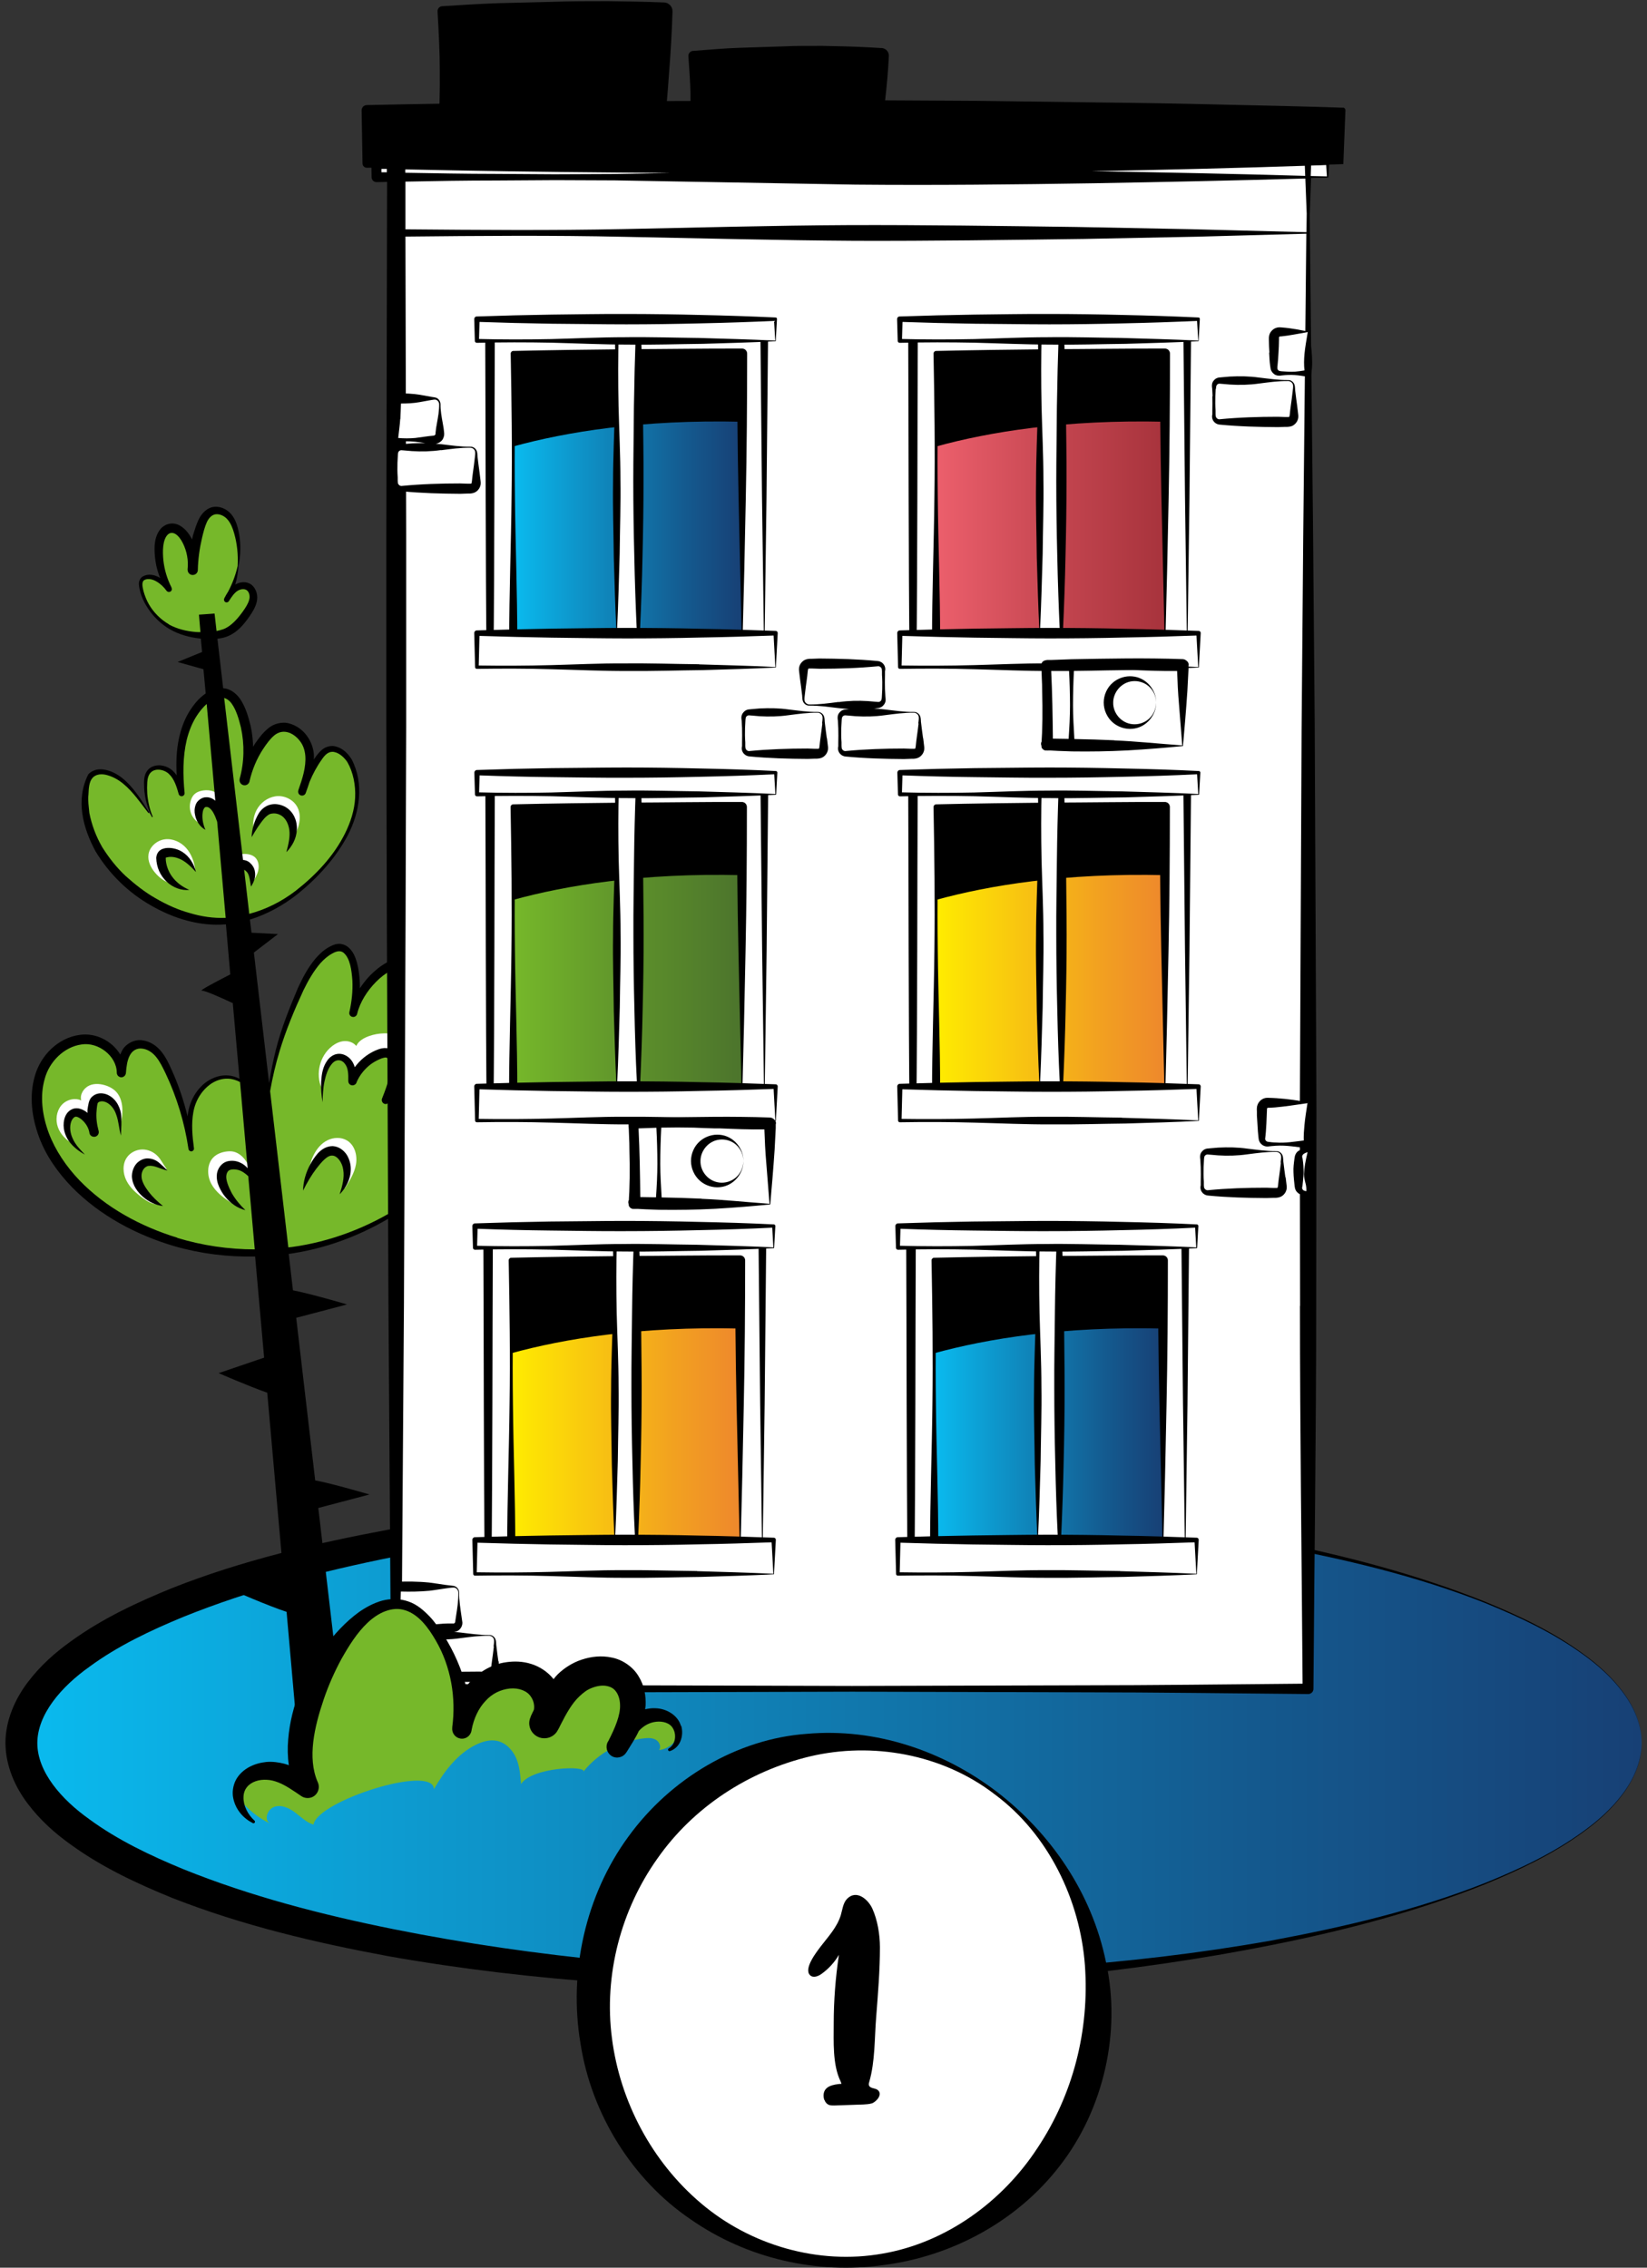 <svg width="154" height="212" viewBox="0 0 154 212" fill="none" xmlns="http://www.w3.org/2000/svg">
<rect x="0" y="0" width="154" height="212" fill="#333333" stroke="none"/>
<path d="M77.75 185.189C119.586 185.189 153.5 175.228 153.5 162.939C153.5 150.651 119.586 140.689 77.75 140.689C35.914 140.689 2 150.651 2 162.939C2 175.228 35.914 185.189 77.75 185.189Z" fill="url(#paint0_linear_3089_56262)"/>
<path d="M153.5 162.94C153.5 164.68 152.77 166.34 151.75 167.72C150.72 169.11 149.42 170.28 148.02 171.29C145.23 173.33 142.08 174.82 138.89 176.14C132.48 178.72 125.76 180.46 118.99 181.82C105.43 184.53 91.59 185.73 77.76 185.94C63.92 186.09 50.03 185.3 36.32 182.88C29.48 181.61 22.67 180.01 16.1 177.43C12.84 176.1 9.6 174.6 6.64 172.46C5.16 171.41 3.75 170.16 2.58 168.6C1.42 167.07 0.52 165.09 0.51 162.95C0.51 160.81 1.42 158.83 2.58 157.29C3.75 155.73 5.16 154.49 6.64 153.43C9.6 151.29 12.84 149.79 16.1 148.46C22.66 145.87 29.48 144.28 36.32 143C50.03 140.57 63.92 139.79 77.76 139.94C91.6 140.15 105.44 141.36 118.99 144.07C125.76 145.43 132.48 147.17 138.89 149.75C142.08 151.06 145.23 152.55 148.02 154.6C149.42 155.61 150.72 156.78 151.75 158.17C152.78 159.55 153.5 161.21 153.5 162.95V162.94ZM153.5 162.94C153.49 161.2 152.76 159.55 151.72 158.18C150.69 156.8 149.38 155.64 147.98 154.64C145.18 152.62 142.03 151.15 138.84 149.85C132.42 147.32 125.67 145.74 118.9 144.48C105.32 142.08 91.5 141.3 77.74 141.45C63.98 141.66 50.22 142.87 36.79 145.55C30.09 146.89 23.44 148.62 17.16 151.15C14.05 152.43 10.98 153.89 8.36 155.82C5.74 157.68 3.5 160.25 3.49 162.95C3.49 165.65 5.74 168.22 8.36 170.08C10.99 172.01 14.05 173.47 17.16 174.75C23.43 177.28 30.08 179 36.79 180.35C50.22 183.04 63.99 184.24 77.74 184.45C91.5 184.59 105.31 183.82 118.9 181.41C125.67 180.15 132.42 178.57 138.84 176.04C142.03 174.75 145.18 173.28 147.98 171.25C149.38 170.25 150.69 169.09 151.72 167.71C152.75 166.34 153.48 164.69 153.5 162.95V162.94Z" fill="black"/>
<path d="M24.87 104.24C25.174 101.123 25.851 98.006 27.018 95.1C27.812 93.138 29.084 89.566 31.209 88.691C32.365 88.224 32.913 89.356 33.112 90.29C33.427 91.761 33.334 93.22 33.018 94.679C33.485 92.543 35.949 89.683 38.318 89.893C41.283 90.15 40.513 94.119 39.567 95.823C40.139 95.053 40.711 94.271 41.435 93.64C42.159 93.01 43.034 92.52 43.992 92.426C45.684 92.275 47.307 93.465 47.996 95.006C49.116 97.493 48.159 100.271 46.98 102.536C43.711 108.816 37.98 113.812 31.232 115.96C24.485 118.108 16.816 117.291 10.792 113.59C7.453 111.536 4.523 108.431 3.694 104.602C3.344 102.979 3.391 101.216 4.15 99.734C4.908 98.251 6.461 97.119 8.13 97.166C9.8 97.212 11.399 98.625 11.376 100.283C11.446 99.337 11.632 98.216 12.485 97.784C13.115 97.469 13.909 97.668 14.446 98.111C14.983 98.555 15.333 99.197 15.648 99.827C16.792 102.197 17.563 104.754 17.913 107.368C17.738 105.944 17.633 104.462 18.123 103.119C18.648 101.707 20.061 100.434 21.66 100.703C23.259 100.971 24.298 102.734 24.812 104.158" fill="#76B82A"/>
<path d="M11.248 105.302C11.365 104.718 11.482 104.135 11.435 103.539C11.389 102.944 11.19 102.349 10.746 101.952C10.536 101.765 10.28 101.625 10.011 101.52C9.474 101.321 8.855 101.251 8.342 101.485C7.828 101.718 7.443 102.325 7.595 102.874C6.953 102.582 6.135 102.827 5.704 103.376C5.272 103.924 5.178 104.707 5.412 105.372C5.645 106.037 6.17 106.574 6.789 106.913C6.521 106.388 6.252 105.816 6.287 105.232C6.322 104.648 6.801 104.03 7.396 104.076C7.898 104.111 8.237 104.567 8.528 104.975C8.435 104.52 8.423 104.041 8.599 103.621C8.774 103.201 9.159 102.839 9.614 102.792C10.093 102.757 10.548 103.072 10.816 103.493C11.085 103.913 11.178 104.391 11.272 104.87" fill="white"/>
<path d="M15.509 109.387C15.1 109.107 14.668 108.827 14.178 108.745C13.688 108.664 13.116 108.874 12.929 109.329C12.835 109.551 12.847 109.796 12.882 110.03C13.046 111.068 13.758 111.932 14.575 112.574C14.12 112.528 13.723 112.271 13.349 112.002C12.742 111.559 12.158 111.045 11.82 110.368C11.481 109.691 11.435 108.839 11.855 108.22C12.17 107.753 12.73 107.473 13.291 107.461C13.851 107.45 14.411 107.706 14.785 108.127C15.088 108.465 15.287 108.897 15.567 109.259" fill="white"/>
<path d="M23.459 109.924C23.027 109.411 22.478 108.932 21.813 108.909C21.685 108.909 21.544 108.909 21.428 108.967C21.183 109.072 21.008 109.306 20.938 109.563C20.867 109.819 20.879 110.088 20.938 110.356C21.078 111.208 21.521 112.002 22.163 112.586C22.047 112.691 21.871 112.609 21.743 112.528C20.973 112.037 20.19 111.477 19.758 110.671C19.326 109.866 19.338 108.745 20.015 108.138C20.319 107.87 20.716 107.718 21.113 107.66C21.346 107.625 21.591 107.613 21.813 107.66C22.303 107.765 22.712 108.115 22.992 108.535C23.272 108.955 23.424 109.434 23.576 109.913" fill="white"/>
<path d="M28.816 109.9C29.038 109.41 29.33 108.943 29.669 108.511C29.902 108.219 30.171 107.928 30.532 107.799C31.023 107.624 31.595 107.799 31.956 108.184C32.318 108.57 32.493 109.083 32.505 109.597C32.517 110.111 32.4 110.624 32.237 111.114C32.68 110.402 33.147 109.667 33.287 108.838C33.427 108.009 33.171 107.052 32.447 106.62C31.91 106.293 31.198 106.317 30.626 106.597C30.054 106.877 29.634 107.379 29.342 107.951C29.05 108.523 28.91 109.142 28.793 109.76" fill="white"/>
<path d="M38.296 103.574C38.459 103.189 38.634 102.803 38.634 102.383C38.634 101.963 38.424 101.519 38.039 101.379C37.782 101.286 37.478 101.344 37.222 101.426C36.813 101.566 36.416 101.811 36.171 102.173C36.44 101.344 36.65 100.48 36.638 99.605C36.638 99.406 36.615 99.208 36.533 99.033C36.381 98.741 36.031 98.601 35.704 98.601C35.377 98.601 35.062 98.741 34.782 98.904C34.035 99.325 33.404 99.943 32.972 100.69C32.926 99.99 32.552 99.325 31.98 98.928C31.805 98.811 31.595 98.706 31.385 98.741C31.163 98.776 31 98.963 30.86 99.138C30.311 99.873 30.019 100.807 30.078 101.729C29.471 100.41 29.902 98.694 31.046 97.807C31.373 97.55 31.77 97.352 32.19 97.329C32.611 97.305 33.054 97.457 33.311 97.784C33.521 97.317 34.011 97.037 34.502 96.862C34.957 96.698 35.436 96.616 35.914 96.605C36.381 96.593 36.883 96.663 37.257 96.943C37.56 97.165 37.747 97.515 37.887 97.865C38.202 98.683 38.249 99.605 38.004 100.457C38.249 100.177 38.728 100.177 39.031 100.41C39.335 100.644 39.451 101.041 39.44 101.414C39.428 101.788 39.276 102.15 39.101 102.477C38.891 102.885 38.658 103.282 38.377 103.644" fill="white"/>
<path d="M13.911 75.943C13.163 74.881 12.44 73.725 11.412 72.92C10.549 72.254 9.194 71.729 8.471 72.546C8.202 72.838 8.109 73.235 8.039 73.632C7.023 80.111 14.494 86.146 20.483 86.134C23.226 86.134 25.876 84.967 28 83.239C31.257 80.589 34.666 76.107 32.985 71.694C32.6 70.678 31.526 69.639 30.557 70.141C30.288 70.281 30.078 70.527 29.892 70.772C29.156 71.752 28.596 72.85 28.246 74.017C28.713 72.745 29.18 71.391 28.876 70.083C28.573 68.776 27.172 67.608 25.923 68.099C25.432 68.285 25.047 68.682 24.72 69.091C23.821 70.211 23.191 71.542 22.876 72.943C23.448 70.865 23.343 68.6 22.584 66.569C22.304 65.822 21.849 65.028 21.078 64.807C20.249 64.573 19.397 65.098 18.813 65.717C16.771 67.877 16.619 71.204 16.981 74.157C16.759 73.433 16.502 72.663 15.93 72.161C15.358 71.659 14.354 71.566 13.899 72.184C13.677 72.476 13.63 72.861 13.619 73.223C13.584 74.297 13.794 75.371 14.237 76.34" fill="#76B82A"/>
<path d="M22.245 52.934C22.093 54.043 21.732 55.117 21.159 56.074C21.381 55.689 21.603 55.304 21.953 55.035C22.303 54.767 22.805 54.65 23.191 54.872C23.564 55.082 23.728 55.56 23.669 55.992C23.611 56.424 23.401 56.81 23.167 57.171C22.747 57.825 22.21 58.502 21.556 58.922C20.938 59.331 20.05 59.436 19.292 59.436C19.175 59.436 19.058 59.436 18.953 59.436C17.692 59.378 16.362 59.063 15.334 58.292C14.295 57.522 13.502 56.401 13.221 55.129C13.21 55.07 13.198 55 13.186 54.942C13.151 54.743 13.128 54.545 13.21 54.358C13.408 53.88 14.109 53.891 14.587 54.113C15.066 54.335 15.486 54.673 15.801 55.093C15.136 53.914 14.809 52.537 14.867 51.183C14.902 50.436 15.194 49.537 15.93 49.42C16.537 49.327 17.074 49.829 17.377 50.354C17.902 51.23 18.124 52.28 18.008 53.284C18.054 51.942 18.288 50.611 18.696 49.339C18.895 48.708 19.21 48.031 19.829 47.809C20.366 47.623 20.973 47.856 21.37 48.276C21.767 48.696 21.953 49.245 22.093 49.794C22.338 50.821 22.385 51.895 22.245 52.946" fill="#76B82A"/>
<path d="M20.621 77.156C20.772 76.654 20.924 76.129 20.924 75.604C20.924 75.079 20.737 74.518 20.317 74.191C19.92 73.876 19.36 73.818 18.858 73.923C18.648 73.97 18.438 74.04 18.262 74.18C18.087 74.308 17.971 74.495 17.889 74.693C17.714 75.114 17.702 75.616 17.866 76.047C18.029 76.479 18.368 76.841 18.788 77.04C18.648 76.806 18.531 76.561 18.484 76.304C18.438 76.047 18.484 75.756 18.636 75.546C18.916 75.16 19.523 75.125 19.909 75.394C20.294 75.662 20.504 76.141 20.539 76.608" fill="white"/>
<path d="M23.739 77.634C23.587 76.899 23.716 76.105 24.136 75.486C24.556 74.868 25.268 74.436 26.015 74.424C26.763 74.412 27.521 74.844 27.837 75.521C28.07 76 28.07 76.572 27.942 77.097C27.813 77.623 27.568 78.101 27.3 78.556C27.475 78.019 27.416 77.412 27.16 76.91C26.903 76.409 26.424 76.023 25.887 75.86C25.712 75.802 25.525 75.778 25.338 75.802C24.755 75.872 24.381 76.432 24.078 76.945" fill="white"/>
<path d="M18.252 81.289C18.159 80.554 17.89 79.818 17.4 79.27C16.91 78.721 16.151 78.371 15.415 78.464C14.68 78.558 13.991 79.141 13.886 79.877C13.793 80.496 14.096 81.114 14.505 81.593C14.902 82.06 15.427 82.457 16.022 82.585C15.497 82.083 15.135 81.429 14.983 80.729C14.925 80.472 14.925 80.169 15.112 79.993C15.205 79.912 15.322 79.877 15.439 79.842C16.233 79.655 17.12 79.9 17.715 80.472" fill="white"/>
<path d="M21.486 82.724C21.591 82.281 21.649 81.802 21.871 81.405C22.093 81.008 22.583 80.693 23.015 80.857C23.319 80.962 23.517 81.265 23.587 81.569C23.657 81.872 23.622 82.199 23.587 82.526C23.821 82.164 24.054 81.79 24.148 81.37C24.241 80.95 24.171 80.471 23.867 80.168C23.576 79.888 23.144 79.818 22.747 79.829C22.42 79.829 22.081 79.899 21.824 80.109C21.649 80.238 21.533 80.425 21.439 80.623C21.147 81.254 21.159 81.977 21.229 82.666" fill="white"/>
<path d="M48.253 95.052C47.903 94.165 47.273 93.371 46.467 92.834C45.673 92.285 44.646 92.005 43.666 92.157C42.673 92.32 41.809 92.834 41.097 93.476C40.922 93.64 40.77 93.815 40.607 93.99C40.736 93.418 40.794 92.823 40.782 92.216C40.747 91.55 40.56 90.826 40.047 90.266C39.533 89.706 38.774 89.484 38.086 89.472C36.638 89.472 35.471 90.313 34.572 91.223C34.233 91.585 33.93 91.97 33.65 92.391C33.65 92.122 33.65 91.865 33.626 91.597C33.591 91.06 33.521 90.546 33.381 90.009C33.229 89.484 33.031 88.924 32.517 88.515C32.261 88.317 31.887 88.2 31.56 88.246C31.221 88.281 30.965 88.433 30.72 88.562C30.229 88.842 29.832 89.227 29.482 89.636C28.793 90.464 28.303 91.398 27.871 92.332C27.066 94.235 26.295 96.138 25.793 98.146C25.537 99.173 25.326 100.212 25.163 101.251L23.739 89.052L25.992 87.324L23.517 87.196L23.365 85.97C25 85.468 26.517 84.616 27.848 83.565C29.716 82.048 31.373 80.238 32.517 78.09C33.626 75.966 34.07 73.293 32.891 71.005C32.552 70.468 32.085 69.954 31.373 69.779C31.023 69.686 30.614 69.767 30.299 69.954C29.984 70.152 29.774 70.421 29.587 70.654C29.506 70.771 29.424 70.888 29.342 71.005C29.342 70.876 29.365 70.759 29.354 70.631C29.295 69.335 28.431 68.028 27.077 67.643C26.4 67.433 25.572 67.654 25.07 68.098C24.544 68.53 24.194 69.02 23.844 69.522C23.785 69.615 23.727 69.721 23.669 69.814C23.645 69.137 23.575 68.471 23.424 67.818C23.202 66.966 22.98 66.113 22.42 65.296C22.14 64.911 21.708 64.526 21.171 64.386C21.066 64.362 20.972 64.351 20.867 64.339L20.33 59.716C20.599 59.681 20.867 59.635 21.136 59.541C22.163 59.179 22.805 58.374 23.342 57.603C23.599 57.218 23.879 56.798 24.007 56.261C24.136 55.724 24.007 55.059 23.494 54.65C23.003 54.3 22.42 54.405 21.999 54.65C22.163 54.09 22.256 53.506 22.291 52.934C22.513 51.907 22.536 50.809 22.326 49.759C22.221 49.233 22.069 48.685 21.719 48.194C21.369 47.716 20.774 47.342 20.097 47.377C19.384 47.412 18.859 47.996 18.614 48.498C18.346 49.023 18.206 49.537 18.042 50.05C18.007 50.179 17.995 50.307 17.96 50.436C17.949 50.401 17.937 50.377 17.914 50.342C17.669 49.899 17.342 49.432 16.805 49.128C16.536 48.977 16.186 48.895 15.847 48.965C15.521 49.023 15.194 49.222 15.007 49.455C14.61 49.946 14.505 50.482 14.458 50.996C14.435 51.51 14.47 51.988 14.54 52.467C14.622 53.016 14.774 53.541 14.972 54.043C14.925 54.02 14.89 53.984 14.855 53.961C14.423 53.739 13.863 53.599 13.349 53.891C13.092 54.043 12.964 54.37 12.987 54.627C12.999 54.883 13.057 55.105 13.116 55.339C13.244 55.794 13.431 56.226 13.676 56.623C14.155 57.428 14.809 58.129 15.602 58.654C16.396 59.179 17.318 59.483 18.252 59.635C18.427 59.658 18.602 59.681 18.777 59.705L18.894 60.954L16.606 61.888L19.023 62.565L19.233 64.829C18.567 65.284 18.089 65.903 17.692 66.534C17.225 67.304 16.921 68.156 16.735 69.02C16.489 70.176 16.454 71.343 16.524 72.487C16.408 72.324 16.291 72.184 16.139 72.043C15.824 71.763 15.427 71.588 15.007 71.553C14.598 71.518 14.131 71.635 13.84 71.962C13.536 72.3 13.478 72.732 13.466 73.106C13.466 73.479 13.478 73.865 13.536 74.227C13.641 74.974 13.863 75.686 14.19 76.363C14.19 76.386 14.225 76.398 14.248 76.386C14.271 76.386 14.283 76.351 14.271 76.328C13.991 75.651 13.828 74.927 13.77 74.203C13.746 73.841 13.746 73.479 13.77 73.118C13.793 72.767 13.886 72.417 14.108 72.207C14.552 71.775 15.392 71.939 15.824 72.382C16.303 72.849 16.513 73.538 16.711 74.238C16.746 74.367 16.875 74.448 17.003 74.437C17.155 74.425 17.272 74.285 17.26 74.133C17.096 72.452 17.085 70.759 17.458 69.172C17.657 68.378 17.949 67.619 18.381 66.942C18.649 66.522 18.976 66.125 19.326 65.81L20.132 74.857C19.91 74.658 19.606 74.518 19.268 74.53C18.836 74.53 18.404 74.892 18.299 75.23C18.171 75.581 18.171 75.907 18.241 76.199C18.357 76.795 18.719 77.32 19.209 77.577C18.988 77.075 18.906 76.596 18.929 76.153C18.953 75.931 18.976 75.721 19.069 75.592C19.151 75.452 19.198 75.441 19.291 75.441C19.513 75.406 19.805 75.674 20.015 76.106C20.132 76.328 20.213 76.573 20.307 76.83L21.101 85.807C19.968 85.853 18.848 85.69 17.762 85.363C16.641 85.06 15.567 84.569 14.563 83.986C13.548 83.414 12.626 82.678 11.762 81.908C10.909 81.114 10.186 80.192 9.567 79.211C8.983 78.207 8.575 77.121 8.353 75.989C8.306 75.417 8.201 74.845 8.271 74.273C8.295 73.701 8.33 73.082 8.645 72.732C8.96 72.359 9.532 72.312 10.057 72.475C10.594 72.627 11.108 72.919 11.552 73.293C12.45 74.04 13.127 75.044 13.863 75.989C13.875 76.013 13.898 76.013 13.921 75.989C13.945 75.978 13.945 75.942 13.933 75.931C13.291 74.927 12.672 73.876 11.773 73.036C11.33 72.615 10.793 72.254 10.186 72.055C9.882 71.962 9.555 71.892 9.205 71.927C8.867 71.962 8.505 72.125 8.26 72.382C7.034 74.799 7.769 77.425 8.925 79.573C10.197 81.686 12.007 83.46 14.143 84.663C16.233 85.865 18.672 86.624 21.124 86.414L21.532 91.095C20.307 91.725 18.579 92.624 18.871 92.612C19.151 92.589 20.669 93.266 21.766 93.78L22.396 100.854C22.058 100.679 21.696 100.562 21.322 100.539C20.715 100.492 20.097 100.667 19.571 100.971C18.521 101.589 17.832 102.722 17.61 103.889C17.575 104.052 17.563 104.216 17.54 104.368C17.178 102.897 16.7 101.449 16.069 100.06C15.812 99.488 15.544 98.893 15.124 98.356C14.715 97.819 14.073 97.352 13.326 97.258C12.567 97.13 11.703 97.597 11.388 98.274C11.33 98.379 11.295 98.484 11.248 98.589C10.489 97.317 8.96 96.535 7.477 96.745C5.411 97.013 3.8 98.683 3.263 100.574C2.703 102.477 2.983 104.473 3.637 106.259C4.291 108.056 5.423 109.632 6.719 110.975C9.357 113.66 12.766 115.458 16.326 116.508C18.777 117.209 21.322 117.524 23.855 117.465L24.696 126.921L20.447 128.369C20.447 128.369 23.143 129.548 24.988 130.201L26.494 147.198L21.941 148.751C21.941 148.751 24.965 150.081 26.797 150.688L28.467 169.588L28.805 169.565C29.751 167.685 31.011 165.969 32.517 164.498L29.762 140.976L34.548 139.715C34.548 139.715 31.058 138.688 29.471 138.396L27.696 123.197L32.447 121.948C32.447 121.948 29.003 120.932 27.393 120.629L26.996 117.22C27.112 117.209 27.229 117.197 27.346 117.174C34.712 116.03 41.249 111.477 45.37 105.418C46.397 103.901 47.343 102.313 47.996 100.574C48.627 98.858 48.954 96.873 48.207 95.076L48.253 95.052ZM21.684 65.81C22.093 66.394 22.338 67.222 22.525 68.004C22.875 69.592 22.84 71.261 22.408 72.814C22.408 72.814 22.408 72.826 22.408 72.837C22.361 73.082 22.501 73.328 22.747 73.398C23.003 73.468 23.26 73.316 23.33 73.059C23.33 73.059 23.33 73.047 23.33 73.036C23.575 71.962 24.007 70.923 24.614 70.001C24.918 69.545 25.256 69.078 25.63 68.763C26.003 68.448 26.424 68.343 26.867 68.448C27.311 68.553 27.731 68.868 28.035 69.265C28.35 69.662 28.502 70.129 28.548 70.654C28.63 71.705 28.28 72.791 27.895 73.876C27.895 73.876 27.895 73.888 27.895 73.9C27.836 74.086 27.93 74.285 28.116 74.355C28.303 74.425 28.513 74.332 28.583 74.145C28.712 73.795 28.828 73.456 28.945 73.094C29.249 72.359 29.622 71.658 30.089 71.005C30.416 70.514 30.778 70.199 31.256 70.304C31.724 70.398 32.179 70.794 32.482 71.25C33.031 72.207 33.264 73.421 33.206 74.577C33.148 75.744 32.774 76.888 32.249 77.939C31.186 80.063 29.506 81.826 27.638 83.285C26.342 84.277 24.859 85.025 23.307 85.433L22.828 81.312C22.945 81.371 23.073 81.487 23.167 81.627C23.342 81.931 23.377 82.398 23.47 82.888C23.727 82.48 23.949 82.001 23.82 81.406C23.762 81.102 23.575 80.834 23.33 80.624C23.178 80.495 22.957 80.413 22.723 80.39L20.96 65.249C21.229 65.331 21.486 65.518 21.684 65.81ZM15.789 58.362C15.03 57.919 14.365 57.265 13.921 56.494C13.7 56.109 13.536 55.689 13.419 55.269C13.314 54.848 13.209 54.346 13.536 54.206C13.851 54.055 14.306 54.16 14.645 54.37C15.007 54.58 15.322 54.883 15.567 55.222C15.649 55.339 15.789 55.374 15.918 55.315C16.058 55.245 16.104 55.082 16.034 54.942V54.918C15.626 54.113 15.369 53.249 15.275 52.374C15.194 51.51 15.205 50.517 15.649 50.016C15.859 49.794 16.104 49.759 16.384 49.91C16.665 50.074 16.91 50.401 17.096 50.774C17.47 51.521 17.634 52.385 17.54 53.214C17.54 53.214 17.54 53.237 17.54 53.249C17.54 53.506 17.715 53.728 17.972 53.751C18.241 53.774 18.474 53.588 18.497 53.319C18.497 53.307 18.497 53.296 18.497 53.284C18.521 52.269 18.661 51.265 18.894 50.272C19.011 49.782 19.139 49.268 19.326 48.848C19.513 48.428 19.805 48.124 20.167 48.078C20.54 48.031 20.984 48.229 21.264 48.556C21.567 48.895 21.754 49.362 21.894 49.852C22.174 50.833 22.28 51.872 22.221 52.91C22.034 53.751 21.731 54.556 21.334 55.304C21.194 55.514 21.077 55.736 20.972 55.934C20.914 56.062 20.949 56.214 21.066 56.284C21.182 56.354 21.334 56.308 21.404 56.191C21.649 55.806 21.894 55.444 22.198 55.245C22.501 55.047 22.898 55.023 23.097 55.199C23.307 55.362 23.4 55.747 23.295 56.086C23.202 56.436 22.968 56.798 22.712 57.16C22.209 57.86 21.602 58.549 20.89 58.817C20.692 58.887 20.47 58.946 20.248 58.992L20.062 57.358L18.602 57.463L18.742 59.097C18.602 59.097 18.474 59.097 18.334 59.086C17.458 59.016 16.571 58.806 15.801 58.385L15.789 58.362ZM16.595 115.714C13.162 114.664 9.894 112.901 7.419 110.333C6.193 109.049 5.178 107.555 4.559 105.92C3.952 104.286 3.707 102.477 4.186 100.842C4.617 99.231 6.007 97.865 7.618 97.644C9.182 97.387 10.909 98.718 10.921 100.282C10.921 100.515 11.096 100.69 11.318 100.714C11.552 100.725 11.75 100.55 11.773 100.317C11.82 99.722 11.89 99.126 12.135 98.671C12.369 98.216 12.789 97.971 13.279 98.029C13.781 98.076 14.248 98.379 14.598 98.811C14.949 99.243 15.217 99.792 15.486 100.352C16.536 102.57 17.26 104.963 17.622 107.403C17.645 107.555 17.774 107.648 17.914 107.636C18.054 107.613 18.159 107.484 18.135 107.344C17.984 106.212 17.879 105.08 18.077 103.982C18.264 102.897 18.871 101.893 19.781 101.286C20.237 100.994 20.774 100.819 21.322 100.842C21.708 100.854 22.093 100.971 22.443 101.157L23.155 109.212C22.98 109.025 22.793 108.85 22.548 108.734C22.174 108.535 21.731 108.453 21.252 108.57C20.727 108.71 20.377 109.212 20.295 109.667C20.213 110.158 20.33 110.59 20.482 110.94C20.645 111.29 20.832 111.629 21.089 111.92C21.579 112.516 22.233 112.959 22.945 113.134C22.42 112.633 21.988 112.096 21.661 111.524C21.369 110.963 21.077 110.274 21.171 109.831C21.217 109.597 21.334 109.434 21.497 109.376C21.696 109.294 22.011 109.306 22.28 109.376C22.618 109.469 22.933 109.691 23.213 109.959L23.82 116.8C21.369 116.8 18.918 116.438 16.571 115.726L16.595 115.714ZM47.728 100.445C47.109 102.15 46.187 103.737 45.183 105.255C43.129 108.267 40.479 110.858 37.408 112.819C34.35 114.769 30.883 116.088 27.299 116.578C27.183 116.59 27.077 116.602 26.961 116.613L25.256 102.01C25.478 100.749 25.77 99.488 26.143 98.262C26.727 96.325 27.521 94.422 28.373 92.577C28.817 91.667 29.319 90.791 29.961 90.044C30.288 89.682 30.649 89.367 31.058 89.145C31.478 88.9 31.852 88.842 32.132 89.075C32.739 89.589 32.879 90.71 32.949 91.667C32.996 92.647 32.891 93.64 32.669 94.62C32.622 94.83 32.751 95.029 32.949 95.064C33.148 95.111 33.346 94.982 33.393 94.784C33.661 93.675 34.338 92.624 35.156 91.795C35.973 90.966 37.035 90.313 38.109 90.301C38.646 90.301 39.171 90.464 39.498 90.826C39.837 91.177 40 91.725 40.035 92.285C40.093 93.418 39.79 94.632 39.265 95.659C39.183 95.834 39.23 96.033 39.381 96.138C39.545 96.254 39.778 96.219 39.895 96.056C40.432 95.321 40.957 94.585 41.588 93.99C42.218 93.394 42.977 92.927 43.806 92.776C45.475 92.461 47.214 93.663 47.88 95.251C48.603 96.873 48.382 98.776 47.763 100.457L47.728 100.445Z" fill="black"/>
<path d="M37.771 101.11C37.479 101.133 37.234 101.227 37.001 101.344C37.059 101.145 37.141 100.947 37.188 100.737C37.269 100.328 37.304 99.908 37.269 99.476C37.223 99.055 37.153 98.507 36.592 98.133C36.312 97.958 35.962 97.958 35.728 98.005C35.471 98.052 35.285 98.133 35.086 98.215C34.701 98.39 34.339 98.612 34.012 98.88C33.697 99.137 33.417 99.441 33.172 99.768C33.09 99.487 32.962 99.219 32.74 98.986C32.471 98.705 32.063 98.484 31.619 98.519C31.176 98.554 30.826 98.834 30.615 99.126C30.172 99.733 30.078 100.421 30.032 101.087C29.997 101.752 30.055 102.406 30.16 103.048C30.183 102.394 30.207 101.74 30.335 101.122C30.464 100.515 30.662 99.884 31.036 99.452C31.409 98.997 31.934 99.02 32.25 99.452C32.565 99.838 32.577 100.433 32.565 101.063C32.565 101.227 32.658 101.379 32.81 101.437C33.008 101.519 33.242 101.425 33.335 101.215V101.192C33.604 100.55 34.047 99.989 34.584 99.558C34.853 99.347 35.156 99.172 35.471 99.032C35.798 98.88 36.102 98.822 36.172 98.892C36.289 98.939 36.417 99.231 36.441 99.558C36.475 99.896 36.441 100.235 36.394 100.585C36.277 101.285 36.008 101.974 35.728 102.686C35.647 102.873 35.728 103.083 35.904 103.176C36.079 103.27 36.3 103.176 36.394 103.001V102.978H36.405C36.557 102.558 36.861 102.172 37.246 101.904C37.62 101.635 38.145 101.507 38.343 101.787C38.565 102.102 38.553 102.686 38.402 103.153C38.25 103.643 37.981 104.11 37.713 104.565C38.063 104.169 38.402 103.748 38.635 103.235C38.845 102.733 39.032 102.149 38.728 101.519C38.53 101.192 38.11 101.075 37.806 101.11H37.771Z" fill="black"/>
<path d="M9.917 102.29C9.508 102.162 8.995 102.15 8.575 102.559C8.364 102.78 8.306 103.037 8.271 103.212C8.236 103.387 8.201 103.574 8.178 103.761C8.178 103.854 8.178 103.948 8.178 104.041C8.131 104.006 8.084 103.959 8.038 103.924C7.757 103.738 7.29 103.481 6.777 103.679C6.298 103.878 6.1 104.286 6.006 104.66C5.831 105.407 6.065 106.142 6.45 106.691C6.859 107.24 7.384 107.637 7.944 107.94C7.501 107.485 7.057 107.018 6.812 106.469C6.555 105.944 6.485 105.337 6.66 104.847C6.742 104.613 6.917 104.426 7.045 104.403C7.15 104.368 7.337 104.438 7.559 104.602C7.968 104.917 8.283 105.395 8.364 105.909C8.364 105.909 8.364 105.932 8.364 105.944C8.423 106.177 8.645 106.306 8.878 106.271C9.123 106.224 9.275 105.991 9.228 105.746C9.228 105.734 9.228 105.722 9.217 105.711C9.053 105.103 8.971 104.473 9.03 103.843C9.053 103.539 9.1 103.142 9.158 103.096C9.217 102.991 9.485 102.921 9.719 102.979C10.209 103.084 10.676 103.598 10.863 104.193C11.096 104.8 11.119 105.5 11.306 106.166C11.329 105.477 11.4 104.8 11.306 104.076C11.178 103.364 10.758 102.594 9.917 102.29Z" fill="black"/>
<path d="M31.105 107.146C30.497 107.146 30.031 107.485 29.727 107.812C29.424 108.162 29.19 108.512 28.992 108.886C28.595 109.633 28.35 110.473 28.338 111.302C28.711 110.555 29.108 109.878 29.575 109.259C30.031 108.664 30.603 107.987 31.07 108.034C31.536 108.034 32.015 108.687 32.097 109.376C32.214 110.088 32.015 110.859 31.758 111.652C32.33 111.069 32.785 110.263 32.797 109.341C32.809 108.886 32.692 108.407 32.435 107.975C32.167 107.567 31.723 107.182 31.105 107.146Z" fill="black"/>
<path d="M13.91 109.001C14.389 108.908 15.019 109.293 15.649 109.433C15.416 109.176 15.171 108.955 14.914 108.733C14.669 108.511 14.307 108.324 13.898 108.301C13.478 108.254 12.999 108.488 12.731 108.815C12.462 109.153 12.334 109.562 12.334 109.994C12.381 110.834 12.883 111.464 13.396 111.908C13.922 112.363 14.564 112.667 15.241 112.748C14.715 112.328 14.272 111.896 13.898 111.418C13.536 110.939 13.233 110.425 13.233 109.959C13.221 109.503 13.478 109.048 13.91 108.99V109.001Z" fill="black"/>
<path d="M25.42 76.059C25.666 76.012 25.946 76.059 26.179 76.176C26.658 76.398 26.973 76.97 27.055 77.6C27.136 78.23 26.973 78.942 26.775 79.666C27.3 79.129 27.708 78.429 27.755 77.588C27.814 76.771 27.452 75.814 26.576 75.382C26.156 75.184 25.677 75.102 25.21 75.242C24.732 75.382 24.37 75.732 24.171 76.082C23.774 76.771 23.553 77.507 23.529 78.265C23.903 77.612 24.288 77.005 24.732 76.491C24.953 76.258 25.175 76.082 25.42 76.059Z" fill="black"/>
<path d="M15.847 80.11C16.127 80.087 16.43 80.145 16.722 80.262C17.306 80.484 17.82 80.974 18.322 81.522C18.146 80.81 17.75 80.087 17.049 79.643C16.699 79.421 16.29 79.293 15.847 79.269C15.613 79.269 15.427 79.269 15.146 79.386C15.006 79.445 14.831 79.573 14.738 79.748C14.644 79.912 14.621 80.075 14.609 80.203C14.633 81.102 14.995 81.861 15.578 82.421C16.162 82.982 16.967 83.274 17.703 83.192C17.014 82.9 16.477 82.48 16.092 81.954C15.718 81.453 15.497 80.787 15.497 80.238C15.497 80.192 15.497 80.18 15.497 80.18C15.555 80.157 15.73 80.122 15.847 80.11Z" fill="black"/>
<path d="M122.287 14.049H37.035V157.891H122.287V14.049Z" fill="white"/>
<path d="M122.299 14.049H37.035V21.765H122.299V14.049Z" fill="white"/>
<path d="M124.142 15.287H35.201V16.559H124.142V15.287Z" fill="white"/>
<path d="M124.201 16.618C124.224 16.198 124.259 15.743 124.283 15.287C124.283 15.217 124.224 15.148 124.154 15.148C123.641 15.124 123.139 15.112 122.625 15.101L122.66 14.05C122.66 13.863 122.52 13.712 122.333 13.7H122.31C115.201 13.513 108.103 13.35 100.994 13.268C93.885 13.151 86.787 13.093 79.678 13.093C72.569 13.07 65.471 13.186 58.362 13.221C56.646 13.233 54.93 13.268 53.214 13.28C47.833 13.245 42.439 13.221 37.046 13.186C36.579 13.186 36.194 13.572 36.194 14.039V14.774C35.867 14.774 35.54 14.786 35.213 14.797H35.19C34.922 14.797 34.711 15.019 34.723 15.287L34.746 16.56C34.746 16.828 34.957 17.027 35.213 17.027C35.54 17.027 35.867 17.015 36.194 17.004L36.124 50.005V67.982L36.171 85.959L36.322 121.914L36.568 157.869C36.568 158.149 36.789 158.359 37.058 158.359L58.374 158.207L79.69 158.149L101.006 158.207C108.115 158.207 115.212 158.312 122.322 158.37C122.59 158.37 122.812 158.16 122.812 157.88C122.894 145.856 123.069 133.809 123.069 121.774L123.092 103.703L123.01 85.668L122.929 67.644L122.777 49.69L122.462 20.132L122.59 16.642C123.139 16.63 123.699 16.618 124.236 16.595L124.201 16.618ZM124.003 15.428L124.073 16.49C123.559 16.478 123.069 16.467 122.555 16.455L122.59 15.474C123.057 15.463 123.536 15.451 124.003 15.428ZM57.428 16.128C59.168 16.14 60.919 16.151 62.658 16.175L57.37 16.268L51.825 16.291L46.28 16.256C43.49 16.256 40.688 16.198 37.898 16.151V15.836C44.412 15.976 50.914 16.081 57.428 16.128ZM122.006 15.498L122.041 16.443C115.306 16.245 108.664 16.116 102.068 16C108.71 15.883 115.364 15.72 122.006 15.498ZM108.477 14.716C112.971 14.634 117.465 14.529 121.96 14.412L121.983 15.089C117.477 14.937 112.971 14.821 108.477 14.716ZM37.91 16.98C40.723 16.922 43.537 16.875 46.35 16.875L51.918 16.84L57.498 16.863L79.97 17.26C87.464 17.33 94.912 17.249 102.301 17.132C108.944 17.015 115.551 16.875 122.053 16.688L122.182 19.98L122.158 21.708L111.36 21.428L100.609 21.218C93.488 21.124 86.402 21.019 79.363 21.043C72.335 21.078 65.343 21.276 58.28 21.416C51.51 21.556 44.704 21.498 37.91 21.439V16.992V16.98ZM35.669 16.105V15.79C35.844 15.79 36.007 15.79 36.171 15.79V16.105C36.007 16.105 35.832 16.105 35.669 16.105ZM121.551 122.077C121.551 133.844 121.715 145.611 121.796 157.402C114.862 157.46 107.916 157.553 100.982 157.553L79.666 157.612L58.35 157.553L37.525 157.402L37.77 121.926L37.922 85.971L37.98 67.994V50.016L37.91 22.117C44.739 22.047 51.556 21.988 58.42 22.14C65.576 22.28 72.791 22.467 79.97 22.514C87.149 22.537 94.27 22.432 101.356 22.338L111.92 22.128L122.146 21.848L121.855 50.32L121.703 68.321L121.621 86.263L121.539 104.193L121.563 122.089L121.551 122.077Z" fill="black"/>
<path d="M125.604 10.069H125.58C121.775 9.94 117.981 9.859 114.175 9.777C110.37 9.684 106.576 9.614 102.77 9.579L91.365 9.427L82.762 9.38C82.913 8.061 83.042 6.672 83.112 5.248C83.135 4.851 82.832 4.512 82.435 4.489H82.353C80.894 4.396 79.435 4.337 77.976 4.314C77.252 4.29 76.516 4.279 75.793 4.29C75.069 4.29 74.333 4.29 73.61 4.325L69.232 4.466C67.773 4.512 66.314 4.641 64.855 4.757H64.784C64.539 4.781 64.353 5.003 64.364 5.248C64.446 6.415 64.539 7.582 64.563 8.75C64.563 8.983 64.563 9.205 64.563 9.439C63.827 9.439 63.092 9.439 62.356 9.45C62.426 8.61 62.496 7.746 62.555 6.87C62.706 4.991 62.823 3.03 62.882 1.069C62.893 0.625 62.543 0.251 62.099 0.228H62.041C60.325 0.158 58.609 0.135 56.881 0.111C55.165 0.111 53.449 0.111 51.722 0.17L46.562 0.298C44.846 0.356 43.13 0.473 41.402 0.578H41.344C41.087 0.602 40.9 0.812 40.912 1.069C41.017 2.925 41.122 4.792 41.122 6.649C41.134 7.582 41.122 8.505 41.099 9.439C41.099 9.52 41.099 9.614 41.087 9.695C38.822 9.73 36.569 9.777 34.305 9.824H34.293C34.025 9.824 33.815 10.046 33.815 10.314L33.896 15.275C33.896 15.509 34.083 15.684 34.305 15.684C41.939 15.556 49.539 15.509 57.173 15.614C64.82 15.731 72.524 15.941 80.217 15.999C87.898 16.034 95.521 15.952 103.109 15.847C110.673 15.707 118.214 15.579 125.604 15.345L125.802 10.314C125.802 10.174 125.697 10.057 125.569 10.057L125.604 10.069Z" fill="black"/>
<path d="M71.459 30.93H45.812V62.04H71.459V30.93Z" fill="white"/>
<path d="M71.46 62.04L58.712 62.227L45.813 62.367C45.638 62.367 45.498 62.227 45.498 62.052C45.392 51.686 45.416 41.308 45.369 30.942C45.369 30.697 45.568 30.498 45.813 30.498L71.46 30.58C71.658 30.58 71.821 30.743 71.821 30.942L71.67 46.584L71.46 62.052V62.04ZM71.46 62.04L71.249 46.397L71.098 30.93L71.471 31.303L45.824 31.385L46.268 30.942C46.221 41.308 46.245 51.686 46.14 62.052L45.824 61.736L58.572 61.877L71.471 62.063L71.46 62.04Z" fill="black"/>
<path d="M69.382 33.055H47.984V59.904H69.382V33.055Z" fill="url(#paint1_linear_3089_56262)"/>
<path d="M69.418 59.939C65.951 60.055 62.39 60.137 58.818 60.207C55.222 60.242 51.604 60.324 47.997 60.289C47.786 60.289 47.611 60.114 47.611 59.904C47.611 55.433 47.786 50.95 47.833 46.479C47.903 42.008 47.833 37.525 47.751 33.054C47.751 32.926 47.856 32.809 47.985 32.809C51.557 32.728 55.117 32.681 58.69 32.646C62.262 32.634 65.822 32.576 69.394 32.587C69.651 32.587 69.861 32.798 69.861 33.054C69.861 37.584 69.826 42.125 69.733 46.619L69.593 53.331L69.429 59.939H69.418ZM69.359 59.869L69.056 46.339C68.962 41.88 68.927 37.479 68.927 33.054L69.394 33.521C65.822 33.533 62.262 33.475 58.69 33.463C55.117 33.428 51.557 33.381 47.985 33.3L48.23 33.054C48.148 37.525 48.09 42.008 48.148 46.479C48.195 50.95 48.37 55.433 48.37 59.904L47.985 59.518C51.499 59.483 55.024 59.565 58.561 59.6L69.359 59.869Z" fill="black"/>
<path d="M69.382 39.428V33.055H47.984V41.74C52.911 40.386 59.985 39.207 69.382 39.428Z" fill="black"/>
<path d="M59.705 31.023H57.674V58.947H59.705V31.023Z" fill="white"/>
<path d="M57.638 58.981C57.522 56.763 57.463 54.463 57.393 52.152C57.37 49.817 57.288 47.505 57.323 45.124C57.323 42.766 57.44 40.373 57.498 38.027C57.545 35.68 57.545 33.346 57.486 31.011C57.486 30.906 57.568 30.824 57.662 30.824L59.693 30.766C59.821 30.766 59.938 30.859 59.938 30.999C60.02 33.346 60.078 35.669 60.113 37.992C60.136 40.315 60.183 42.649 60.171 44.972C60.171 47.295 60.136 49.63 60.078 51.953C60.031 54.276 59.95 56.611 59.844 58.934C59.844 59.027 59.775 59.086 59.693 59.086L57.627 58.969L57.638 58.981ZM57.697 58.922L59.693 58.806L59.541 58.957C59.436 56.634 59.354 54.3 59.308 51.977C59.249 49.654 59.214 47.319 59.214 44.996C59.214 42.673 59.261 40.338 59.273 38.015C59.308 35.692 59.366 33.357 59.448 31.034L59.693 31.279L57.662 31.221L57.848 31.034C57.79 33.346 57.79 35.68 57.837 37.98C57.895 40.291 58.012 42.556 58.012 44.844C58.047 47.12 57.965 49.467 57.942 51.778C57.872 54.124 57.813 56.483 57.697 58.922Z" fill="black"/>
<path d="M72.523 29.844H44.6V31.875H72.523V29.844Z" fill="white"/>
<path d="M72.557 31.898C70.339 32.015 68.039 32.073 65.728 32.143C63.393 32.167 61.082 32.248 58.7 32.213C56.342 32.213 53.949 32.097 51.603 32.038C49.256 31.992 46.922 31.992 44.587 32.05C44.482 32.05 44.4 31.968 44.4 31.875L44.342 29.832C44.342 29.704 44.435 29.587 44.575 29.587H44.587C46.91 29.505 49.245 29.447 51.568 29.412C53.891 29.388 56.225 29.342 58.548 29.353C60.872 29.353 63.206 29.388 65.529 29.447C67.852 29.494 70.187 29.575 72.51 29.68H72.522C72.603 29.68 72.662 29.75 72.65 29.832L72.534 31.898H72.557ZM72.487 31.84L72.37 29.844L72.522 29.995C70.199 30.101 67.864 30.182 65.541 30.229C63.218 30.287 60.883 30.322 58.56 30.322C56.237 30.322 53.903 30.276 51.579 30.264C49.256 30.229 46.922 30.171 44.599 30.089L44.844 29.844L44.785 31.875L44.599 31.688C46.91 31.747 49.245 31.747 51.544 31.7C53.856 31.641 56.12 31.525 58.408 31.525C60.685 31.49 63.031 31.571 65.343 31.595C67.689 31.665 70.047 31.723 72.487 31.84Z" fill="black"/>
<path d="M72.523 59.191H44.6V62.378H72.523V59.191Z" fill="white"/>
<path d="M72.534 58.981H72.51C70.187 58.9 67.852 58.818 65.529 58.783C63.206 58.724 60.872 58.701 58.548 58.701C56.225 58.701 53.891 58.748 51.568 58.771C49.245 58.806 46.91 58.865 44.587 58.935H44.575C44.447 58.935 44.342 59.051 44.342 59.18L44.423 62.367C44.423 62.46 44.494 62.53 44.587 62.53C46.922 62.495 49.256 62.495 51.603 62.565C53.949 62.623 56.342 62.74 58.7 62.729C61.07 62.752 63.393 62.67 65.716 62.647C68.028 62.577 70.327 62.518 72.545 62.402L72.72 59.18C72.72 59.075 72.638 58.981 72.534 58.981ZM65.354 62.098C63.031 62.075 60.697 61.993 58.408 62.017C56.109 62.005 53.844 62.121 51.533 62.18C49.291 62.238 47.015 62.25 44.762 62.215L44.832 59.448C47.085 59.518 49.326 59.577 51.579 59.612C53.903 59.635 56.237 59.682 58.56 59.682C60.883 59.682 63.218 59.658 65.541 59.6C67.806 59.565 70.07 59.495 72.335 59.413L72.498 62.355C70.07 62.238 67.712 62.18 65.366 62.11L65.354 62.098Z" fill="black"/>
<path d="M111.01 30.93H85.363V62.04H111.01V30.93Z" fill="white"/>
<path d="M111.01 62.04L98.263 62.227L85.364 62.367C85.188 62.367 85.048 62.227 85.048 62.052C84.943 51.686 84.967 41.308 84.92 30.942C84.92 30.697 85.118 30.498 85.364 30.498L111.01 30.58C111.209 30.58 111.372 30.743 111.372 30.942L111.22 46.584L111.01 62.052V62.04ZM111.01 62.04L110.8 46.397L110.648 30.93L111.022 31.303L85.375 31.385L85.819 30.942C85.772 41.308 85.795 51.686 85.69 62.052L85.375 61.736L98.123 61.877L111.022 62.063L111.01 62.04Z" fill="black"/>
<path d="M108.933 33.055H87.535V59.904H108.933V33.055Z" fill="url(#paint2_linear_3089_56262)"/>
<path d="M108.955 59.939C105.488 60.055 101.927 60.137 98.355 60.207C94.76 60.242 91.141 60.324 87.534 60.289C87.323 60.289 87.148 60.114 87.148 59.904C87.148 55.433 87.323 50.95 87.37 46.479C87.44 42.008 87.37 37.525 87.288 33.054C87.288 32.926 87.394 32.809 87.522 32.809C91.094 32.728 94.654 32.681 98.227 32.646C101.799 32.634 105.359 32.576 108.931 32.587C109.188 32.587 109.398 32.798 109.398 33.054C109.398 37.584 109.363 42.125 109.27 46.619L109.13 53.331L108.966 59.939H108.955ZM108.896 59.869L108.593 46.339C108.499 41.88 108.464 37.479 108.464 33.054L108.931 33.521C105.359 33.533 101.799 33.475 98.227 33.463C94.654 33.428 91.094 33.381 87.522 33.3L87.767 33.054C87.685 37.525 87.627 42.008 87.685 46.479C87.732 50.95 87.907 55.433 87.907 59.904L87.522 59.518C91.036 59.483 94.561 59.565 98.098 59.6L108.896 59.869Z" fill="black"/>
<path d="M108.933 39.428V33.055H87.535V41.74C92.461 40.386 99.536 39.207 108.933 39.428Z" fill="black"/>
<path d="M99.244 31.023H97.213V58.947H99.244V31.023Z" fill="white"/>
<path d="M97.189 58.981C97.072 56.763 97.014 54.463 96.944 52.152C96.921 49.817 96.839 47.505 96.874 45.124C96.874 42.766 96.991 40.373 97.049 38.027C97.096 35.68 97.096 33.346 97.037 31.011C97.037 30.906 97.119 30.824 97.212 30.824L99.244 30.766C99.372 30.766 99.489 30.859 99.489 30.999C99.57 33.346 99.629 35.669 99.664 37.992C99.687 40.315 99.734 42.649 99.722 44.972C99.722 47.295 99.687 49.63 99.629 51.953C99.582 54.276 99.5 56.611 99.395 58.934C99.395 59.027 99.325 59.086 99.244 59.086L97.177 58.969L97.189 58.981ZM97.247 58.922L99.244 58.806L99.092 58.957C98.987 56.634 98.905 54.3 98.858 51.977C98.8 49.654 98.765 47.319 98.765 44.996C98.765 42.673 98.812 40.338 98.823 38.015C98.858 35.692 98.917 33.357 98.998 31.034L99.244 31.279L97.212 31.221L97.399 31.034C97.341 33.346 97.341 35.68 97.388 37.98C97.446 40.291 97.563 42.556 97.563 44.844C97.598 47.12 97.516 49.467 97.493 51.778C97.422 54.124 97.364 56.483 97.247 58.922Z" fill="black"/>
<path d="M112.06 29.844H84.137V31.875H112.06V29.844Z" fill="white"/>
<path d="M112.096 31.898C109.878 32.015 107.578 32.073 105.267 32.143C102.932 32.167 100.621 32.248 98.239 32.213C95.881 32.213 93.488 32.097 91.142 32.038C88.795 31.992 86.461 31.992 84.126 32.05C84.021 32.05 83.939 31.968 83.939 31.875L83.881 29.832C83.881 29.704 83.974 29.587 84.114 29.587H84.126C86.449 29.505 88.784 29.447 91.107 29.412C93.43 29.388 95.765 29.342 98.088 29.353C100.411 29.353 102.745 29.388 105.068 29.447C107.391 29.494 109.726 29.575 112.049 29.68H112.061C112.143 29.68 112.201 29.75 112.189 29.832L112.073 31.898H112.096ZM112.038 31.84L111.921 29.844L112.073 29.995C109.749 30.101 107.415 30.182 105.092 30.229C102.769 30.287 100.434 30.322 98.111 30.322C95.788 30.322 93.453 30.276 91.13 30.264C88.807 30.229 86.472 30.171 84.149 30.089L84.394 29.844L84.336 31.875L84.149 31.688C86.461 31.747 88.795 31.747 91.095 31.7C93.406 31.641 95.671 31.525 97.959 31.525C100.236 31.49 102.582 31.571 104.893 31.595C107.24 31.665 109.598 31.723 112.038 31.84Z" fill="black"/>
<path d="M112.06 59.191H84.137V62.378H112.06V59.191Z" fill="white"/>
<path d="M112.084 58.981H112.061C109.738 58.9 107.403 58.818 105.08 58.783C102.757 58.724 100.422 58.701 98.099 58.701C95.776 58.701 93.442 58.748 91.118 58.771C88.796 58.806 86.461 58.865 84.138 58.935H84.126C83.998 58.935 83.893 59.051 83.893 59.18L83.974 62.367C83.974 62.46 84.044 62.53 84.138 62.53C86.472 62.495 88.807 62.495 91.153 62.565C93.5 62.623 95.893 62.74 98.251 62.729C100.621 62.752 102.944 62.67 105.267 62.647C107.578 62.577 109.878 62.518 112.096 62.402L112.271 59.18C112.271 59.075 112.189 58.981 112.084 58.981ZM104.893 62.098C102.57 62.075 100.236 61.993 97.948 62.017C95.648 62.005 93.383 62.121 91.072 62.18C88.831 62.238 86.554 62.25 84.301 62.215L84.371 59.448C86.624 59.518 88.865 59.577 91.118 59.612C93.442 59.635 95.776 59.682 98.099 59.682C100.422 59.682 102.757 59.658 105.08 59.6C107.345 59.565 109.609 59.495 111.874 59.413L112.038 62.355C109.609 62.238 107.251 62.18 104.905 62.11L104.893 62.098Z" fill="black"/>
<path d="M71.459 73.305H45.812V104.415H71.459V73.305Z" fill="white"/>
<path d="M71.471 72.943L45.825 72.861C45.579 72.861 45.381 73.06 45.381 73.305C45.428 83.671 45.404 94.049 45.509 104.415C45.509 104.602 45.649 104.742 45.825 104.73L58.724 104.59L71.471 104.403L58.572 104.217L46.14 104.088C46.245 93.967 46.221 83.858 46.268 73.737L71.109 73.655L71.261 88.749L71.471 104.392L71.681 88.924L71.833 73.282C71.833 73.083 71.67 72.92 71.471 72.908V72.943Z" fill="black"/>
<path d="M69.382 75.441H47.984V102.291H69.382V75.441Z" fill="url(#paint3_linear_3089_56262)"/>
<path d="M69.382 74.974C65.81 74.963 62.25 75.021 58.678 75.033C55.106 75.068 51.545 75.114 47.973 75.196C47.845 75.196 47.74 75.313 47.74 75.441C47.821 79.912 47.88 84.395 47.821 88.866C47.775 93.337 47.6 97.819 47.6 102.29C47.6 102.5 47.775 102.676 47.985 102.676C51.604 102.711 55.211 102.629 58.806 102.594C62.39 102.512 65.951 102.43 69.406 102.325L69.569 95.718L69.709 89.006C69.803 84.511 69.838 79.971 69.838 75.441C69.838 75.184 69.628 74.974 69.371 74.974H69.382ZM58.561 101.987C55.152 101.952 51.767 101.882 48.37 101.905C48.37 97.562 48.195 93.208 48.148 88.866C48.09 84.477 48.148 80.087 48.218 75.686C51.709 75.756 55.187 75.815 58.678 75.85C62.087 75.861 65.495 75.92 68.915 75.908C68.915 80.169 68.951 84.43 69.044 88.726L69.347 102.255L58.549 101.987H58.561Z" fill="black"/>
<path d="M69.382 81.815V75.441H47.984V84.126C52.911 82.772 59.985 81.593 69.382 81.815Z" fill="black"/>
<path d="M59.705 73.41H57.674V101.333H59.705V73.41Z" fill="white"/>
<path d="M60.113 80.39C60.078 78.067 60.02 75.732 59.938 73.409C59.938 73.257 59.821 73.164 59.693 73.164L57.662 73.222C57.556 73.222 57.475 73.304 57.486 73.409C57.545 75.744 57.545 78.079 57.498 80.425C57.44 82.771 57.323 85.153 57.323 87.522C57.288 89.892 57.37 92.215 57.393 94.55C57.463 96.861 57.522 99.161 57.638 101.379L59.705 101.496C59.786 101.496 59.844 101.437 59.856 101.367C59.961 99.021 60.043 96.698 60.09 94.375C60.148 92.052 60.183 89.717 60.183 87.394C60.183 85.071 60.136 82.736 60.125 80.413L60.113 80.39ZM57.848 80.355C57.802 78.114 57.802 75.849 57.86 73.596L59.448 73.643C59.366 75.896 59.308 78.137 59.284 80.39C59.261 82.713 59.214 85.048 59.226 87.371C59.226 89.694 59.261 92.029 59.319 94.352C59.366 96.628 59.436 98.916 59.553 101.192L57.708 101.297C57.825 98.858 57.883 96.511 57.953 94.153C57.977 91.83 58.059 89.495 58.023 87.219C58.023 84.931 57.907 82.655 57.848 80.355Z" fill="black"/>
<path d="M72.523 72.231H44.6V74.262H72.523V72.231Z" fill="white"/>
<path d="M72.534 72.079H72.522C70.199 71.962 67.864 71.892 65.541 71.845C63.218 71.787 60.883 71.752 58.56 71.752C56.237 71.752 53.903 71.799 51.58 71.81C49.256 71.845 46.922 71.904 44.599 71.985H44.587C44.459 71.985 44.353 72.102 44.353 72.231L44.412 74.262C44.412 74.367 44.494 74.448 44.599 74.448C46.933 74.39 49.268 74.39 51.614 74.437C53.961 74.495 56.342 74.612 58.712 74.612C61.082 74.647 63.405 74.565 65.74 74.542C68.051 74.472 70.351 74.413 72.569 74.297L72.685 72.231C72.685 72.149 72.627 72.091 72.557 72.079H72.534ZM65.354 73.982C63.031 73.958 60.697 73.876 58.42 73.912C56.132 73.912 53.856 74.028 51.556 74.087C49.315 74.133 47.05 74.133 44.797 74.075L44.844 72.487C47.097 72.569 49.338 72.627 51.591 72.651C53.914 72.674 56.249 72.721 58.572 72.709C60.895 72.709 63.23 72.674 65.553 72.616C67.829 72.569 70.117 72.499 72.393 72.382L72.499 74.227C70.059 74.11 67.712 74.052 65.354 73.982Z" fill="black"/>
<path d="M72.523 101.578H44.6V104.765H72.523V101.578Z" fill="white"/>
<path d="M72.534 101.368H72.51C70.187 101.286 67.852 101.205 65.529 101.17C63.206 101.111 60.872 101.088 58.548 101.088C56.225 101.088 53.891 101.135 51.568 101.158C49.245 101.193 46.91 101.251 44.587 101.321H44.575C44.447 101.321 44.342 101.438 44.342 101.567L44.423 104.753C44.423 104.847 44.494 104.917 44.587 104.917C46.922 104.882 49.256 104.882 51.603 104.952C53.949 105.01 56.342 105.127 58.7 105.115C61.07 105.139 63.393 105.057 65.716 105.034C68.028 104.964 70.327 104.905 72.545 104.788L72.72 101.567C72.72 101.461 72.638 101.368 72.534 101.368ZM65.354 104.485C63.031 104.462 60.697 104.38 58.408 104.403C56.109 104.392 53.844 104.508 51.533 104.567C49.291 104.625 47.015 104.637 44.762 104.602L44.832 101.835C47.085 101.905 49.326 101.963 51.579 101.998C53.903 102.022 56.237 102.068 58.56 102.068C60.883 102.068 63.218 102.045 65.541 101.987C67.806 101.952 70.07 101.882 72.335 101.8L72.498 104.742C70.07 104.625 67.712 104.567 65.366 104.497L65.354 104.485Z" fill="black"/>
<path d="M111.01 73.305H85.363V104.415H111.01V73.305Z" fill="white"/>
<path d="M111.01 72.943L85.364 72.861C85.118 72.861 84.92 73.06 84.92 73.305C84.967 83.671 84.943 94.049 85.048 104.415C85.048 104.602 85.188 104.742 85.364 104.73L98.263 104.59L111.01 104.403L98.111 104.217L85.679 104.088C85.784 93.967 85.76 83.858 85.807 73.737L110.648 73.655L110.8 88.749L111.01 104.392L111.22 88.924L111.372 73.282C111.372 73.083 111.209 72.92 111.01 72.908V72.943Z" fill="black"/>
<path d="M108.933 75.441H87.535V102.291H108.933V75.441Z" fill="url(#paint4_linear_3089_56262)"/>
<path d="M108.931 74.974C105.359 74.963 101.799 75.021 98.227 75.033C94.654 75.068 91.094 75.114 87.522 75.196C87.394 75.196 87.288 75.313 87.288 75.441C87.37 79.912 87.429 84.395 87.37 88.866C87.323 93.337 87.148 97.819 87.148 102.29C87.148 102.5 87.323 102.676 87.534 102.676C91.153 102.711 94.76 102.629 98.355 102.594C101.939 102.512 105.499 102.43 108.955 102.325L109.118 95.718L109.258 89.006C109.352 84.511 109.387 79.971 109.387 75.441C109.387 75.184 109.176 74.974 108.92 74.974H108.931ZM98.098 101.987C94.69 101.952 91.304 101.882 87.907 101.905C87.907 97.562 87.732 93.208 87.685 88.866C87.627 84.477 87.685 80.087 87.755 75.686C91.246 75.756 94.725 75.815 98.215 75.85C101.624 75.861 105.032 75.92 108.453 75.908C108.453 80.169 108.488 84.43 108.581 88.726L108.885 102.255L98.087 101.987H98.098Z" fill="black"/>
<path d="M108.933 81.815V75.441H87.535V84.126C92.461 82.772 99.536 81.593 108.933 81.815Z" fill="black"/>
<path d="M99.244 73.41H97.213V101.333H99.244V73.41Z" fill="white"/>
<path d="M99.664 80.39C99.629 78.067 99.57 75.732 99.489 73.409C99.489 73.257 99.372 73.164 99.244 73.164L97.212 73.222C97.107 73.222 97.026 73.304 97.037 73.409C97.096 75.744 97.096 78.079 97.049 80.425C96.991 82.771 96.874 85.153 96.874 87.522C96.839 89.892 96.921 92.215 96.944 94.55C97.014 96.861 97.072 99.161 97.189 101.379L99.255 101.496C99.337 101.496 99.395 101.437 99.407 101.367C99.512 99.021 99.594 96.698 99.641 94.375C99.699 92.052 99.734 89.717 99.734 87.394C99.734 85.071 99.687 82.736 99.675 80.413L99.664 80.39ZM97.247 101.309C97.364 98.869 97.422 96.523 97.493 94.165C97.516 91.842 97.598 89.507 97.563 87.231C97.563 84.943 97.446 82.666 97.388 80.367C97.341 78.125 97.341 75.861 97.399 73.608L98.987 73.654C98.905 75.907 98.847 78.149 98.823 80.402C98.8 82.725 98.753 85.059 98.765 87.382C98.765 89.706 98.8 92.04 98.858 94.363C98.905 96.64 98.975 98.928 99.092 101.204L97.247 101.309Z" fill="black"/>
<path d="M112.06 72.231H84.137V74.262H112.06V72.231Z" fill="white"/>
<path d="M112.084 72.079H112.073C109.75 71.962 107.415 71.892 105.092 71.845C102.769 71.787 100.434 71.752 98.111 71.752C95.788 71.752 93.453 71.799 91.13 71.81C88.807 71.845 86.472 71.904 84.149 71.985H84.138C84.009 71.985 83.904 72.102 83.904 72.231L83.963 74.262C83.963 74.367 84.044 74.448 84.149 74.448C86.484 74.39 88.819 74.39 91.165 74.437C93.512 74.495 95.893 74.612 98.263 74.612C100.633 74.647 102.956 74.565 105.29 74.542C107.602 74.472 109.89 74.413 112.119 74.297L112.236 72.231C112.236 72.149 112.178 72.091 112.108 72.079H112.084ZM104.893 73.982C102.57 73.958 100.236 73.876 97.959 73.912C95.671 73.912 93.395 74.028 91.095 74.087C88.854 74.133 86.589 74.133 84.336 74.075L84.383 72.487C86.636 72.569 88.877 72.627 91.13 72.651C93.453 72.674 95.788 72.721 98.111 72.709C100.434 72.709 102.769 72.674 105.092 72.616C107.368 72.569 109.656 72.499 111.933 72.382L112.038 74.227C109.598 74.11 107.251 74.052 104.893 73.982Z" fill="black"/>
<path d="M112.06 101.578H84.137V104.765H112.06V101.578Z" fill="white"/>
<path d="M112.084 101.368H112.061C109.738 101.286 107.403 101.205 105.08 101.17C102.757 101.111 100.422 101.088 98.099 101.088C95.776 101.088 93.442 101.135 91.118 101.158C88.796 101.193 86.461 101.251 84.138 101.321H84.126C83.998 101.321 83.893 101.438 83.893 101.567L83.974 104.753C83.974 104.847 84.044 104.917 84.138 104.917C86.472 104.882 88.807 104.882 91.153 104.952C93.5 105.01 95.893 105.127 98.251 105.115C100.621 105.139 102.944 105.057 105.267 105.034C107.578 104.964 109.878 104.905 112.096 104.788L112.271 101.567C112.271 101.461 112.189 101.368 112.084 101.368ZM104.893 104.485C102.57 104.462 100.236 104.38 97.948 104.403C95.648 104.392 93.383 104.508 91.072 104.567C88.831 104.625 86.554 104.637 84.301 104.602L84.371 101.835C86.624 101.905 88.865 101.963 91.118 101.998C93.442 102.022 95.776 102.068 98.099 102.068C100.422 102.068 102.757 102.045 105.08 101.987C107.345 101.952 109.609 101.882 111.874 101.8L112.038 104.742C109.609 104.625 107.251 104.567 104.905 104.497L104.893 104.485Z" fill="black"/>
<path d="M71.274 115.691H45.627V146.801H71.274V115.691Z" fill="white"/>
<path d="M71.286 115.33L45.639 115.248C45.394 115.248 45.195 115.447 45.195 115.692C45.242 126.058 45.219 136.436 45.324 146.802C45.324 146.988 45.464 147.129 45.639 147.117L58.538 146.977L71.286 146.79L58.386 146.603L45.954 146.475C46.059 136.354 46.036 126.245 46.083 116.124L70.924 116.042L71.076 131.136L71.286 146.778L71.496 131.311L71.648 115.668C71.648 115.47 71.484 115.306 71.286 115.295V115.33Z" fill="black"/>
<path d="M69.195 117.828H47.797V144.677H69.195V117.828Z" fill="url(#paint5_linear_3089_56262)"/>
<path d="M69.23 144.712C65.763 144.829 62.203 144.911 58.63 144.981C55.035 145.016 51.416 145.097 47.809 145.062C47.599 145.062 47.424 144.887 47.424 144.677C47.424 140.206 47.599 135.723 47.646 131.252C47.716 126.781 47.646 122.299 47.564 117.828C47.564 117.699 47.669 117.583 47.797 117.583C51.37 117.501 54.93 117.454 58.502 117.419C62.074 117.408 65.635 117.349 69.207 117.361C69.463 117.361 69.674 117.571 69.674 117.828C69.674 122.357 69.639 126.898 69.545 131.393L69.405 138.105L69.242 144.712H69.23ZM69.172 144.642L68.868 131.112C68.775 126.653 68.74 122.252 68.74 117.828L69.207 118.295C65.635 118.306 62.074 118.248 58.502 118.236C54.93 118.201 51.37 118.155 47.797 118.073L48.042 117.828C47.961 122.299 47.902 126.781 47.961 131.252C48.008 135.723 48.183 140.206 48.183 144.677L47.797 144.292C51.311 144.257 54.837 144.339 58.374 144.374L69.172 144.642Z" fill="black"/>
<path d="M69.195 124.202V117.828H47.797V126.513C52.723 125.159 59.797 123.98 69.195 124.202Z" fill="black"/>
<path d="M59.517 115.797H57.486V143.72H59.517V115.797Z" fill="white"/>
<path d="M59.928 122.777C59.892 120.454 59.834 118.119 59.752 115.796C59.752 115.644 59.636 115.551 59.507 115.551L57.476 115.609C57.371 115.609 57.289 115.691 57.301 115.796C57.359 118.131 57.359 120.465 57.313 122.812C57.254 125.158 57.138 127.54 57.138 129.909C57.102 132.279 57.184 134.602 57.208 136.937C57.278 139.248 57.336 141.548 57.453 143.766L59.519 143.883C59.601 143.883 59.659 143.824 59.671 143.754C59.776 141.408 59.858 139.085 59.904 136.762C59.962 134.439 59.998 132.104 59.998 129.781C59.998 127.458 59.951 125.123 59.939 122.8L59.928 122.777ZM57.663 122.742C57.616 120.5 57.616 118.236 57.675 115.983L59.262 116.029C59.18 118.282 59.122 120.524 59.099 122.777C59.075 125.1 59.029 127.434 59.04 129.758C59.04 132.081 59.075 134.415 59.134 136.738C59.18 139.015 59.25 141.303 59.367 143.579L57.523 143.684C57.639 141.244 57.698 138.898 57.768 136.54C57.791 134.217 57.873 131.882 57.838 129.606C57.838 127.318 57.721 125.041 57.663 122.742Z" fill="black"/>
<path d="M72.337 114.617H44.414V116.648H72.337V114.617Z" fill="white"/>
<path d="M72.346 114.466H72.334C70.011 114.349 67.677 114.279 65.353 114.232C63.031 114.174 60.696 114.139 58.373 114.139C56.05 114.139 53.715 114.185 51.392 114.197C49.069 114.232 46.734 114.29 44.411 114.372H44.4C44.271 114.372 44.166 114.489 44.166 114.617L44.224 116.648C44.224 116.754 44.306 116.835 44.411 116.835C46.746 116.777 49.081 116.777 51.427 116.824C53.773 116.882 56.155 116.999 58.525 116.999C60.894 117.034 63.217 116.952 65.552 116.929C67.863 116.859 70.151 116.8 72.381 116.684L72.498 114.617C72.498 114.536 72.439 114.477 72.369 114.466H72.346ZM65.167 116.368C62.844 116.345 60.509 116.263 58.233 116.298C55.945 116.298 53.668 116.415 51.369 116.473C49.127 116.52 46.863 116.52 44.61 116.462L44.656 114.874C46.909 114.956 49.151 115.014 51.404 115.038C53.727 115.061 56.061 115.108 58.384 115.096C60.708 115.096 63.042 115.061 65.365 115.003C67.642 114.956 69.93 114.886 72.206 114.769L72.311 116.613C69.871 116.497 67.525 116.438 65.167 116.368Z" fill="black"/>
<path d="M72.337 143.965H44.414V147.152H72.337V143.965Z" fill="white"/>
<path d="M72.358 143.755H72.334C70.011 143.673 67.677 143.591 65.353 143.556C63.031 143.498 60.696 143.475 58.373 143.475C56.05 143.475 53.715 143.521 51.392 143.545C49.069 143.58 46.734 143.638 44.411 143.708H44.4C44.271 143.708 44.166 143.825 44.166 143.953L44.248 147.14C44.248 147.233 44.318 147.304 44.411 147.304C46.746 147.269 49.081 147.269 51.427 147.339C53.773 147.397 56.166 147.514 58.525 147.502C60.894 147.525 63.206 147.444 65.54 147.42C67.852 147.35 70.151 147.292 72.369 147.175L72.544 143.953C72.544 143.848 72.463 143.755 72.358 143.755ZM65.167 146.872C62.844 146.848 60.509 146.767 58.221 146.79C55.921 146.778 53.657 146.895 51.345 146.953C49.104 147.012 46.828 147.023 44.575 146.988L44.645 144.222C46.898 144.292 49.139 144.35 51.392 144.385C53.715 144.408 56.05 144.455 58.373 144.455C60.696 144.455 63.031 144.432 65.353 144.373C67.618 144.338 69.883 144.268 72.148 144.187L72.311 147.128C69.883 147.012 67.525 146.953 65.178 146.883L65.167 146.872Z" fill="black"/>
<path d="M110.825 115.691H85.178V146.801H110.825V115.691Z" fill="white"/>
<path d="M110.823 146.802L98.075 146.989L85.176 147.129C85.001 147.129 84.861 146.989 84.861 146.813C84.756 136.447 84.779 126.069 84.732 115.703C84.732 115.458 84.931 115.26 85.176 115.26L110.823 115.341C111.021 115.341 111.185 115.505 111.185 115.703L111.033 131.346L110.823 146.813V146.802ZM110.823 146.802L110.613 131.159L110.461 115.692L110.835 116.065L85.188 116.147L85.631 115.703C85.585 126.069 85.608 136.447 85.503 146.813L85.188 146.498L97.935 146.638L110.835 146.825L110.823 146.802Z" fill="black"/>
<path d="M108.745 117.828H87.348V144.677H108.745V117.828Z" fill="url(#paint6_linear_3089_56262)"/>
<path d="M108.746 117.361C105.174 117.349 101.613 117.408 98.041 117.419C94.469 117.454 90.909 117.501 87.336 117.583C87.208 117.583 87.103 117.699 87.103 117.828C87.185 122.299 87.243 126.781 87.185 131.252C87.138 135.723 86.963 140.206 86.963 144.677C86.963 144.887 87.138 145.062 87.348 145.062C90.967 145.097 94.574 145.016 98.169 144.981C101.753 144.899 105.314 144.817 108.769 144.712L108.933 138.105L109.073 131.393C109.166 126.898 109.201 122.357 109.201 117.828C109.201 117.571 108.991 117.361 108.734 117.361H108.746ZM97.924 144.374C94.516 144.339 91.13 144.268 87.733 144.292C87.733 139.949 87.558 135.595 87.511 131.252C87.453 126.863 87.511 122.474 87.582 118.073C91.072 118.143 94.551 118.201 98.041 118.236C101.45 118.248 104.858 118.306 108.279 118.295C108.279 122.556 108.314 126.817 108.407 131.112L108.711 144.642L97.913 144.374H97.924Z" fill="black"/>
<path d="M108.745 124.202V117.828H87.348V126.513C92.274 125.159 99.348 123.98 108.745 124.202Z" fill="black"/>
<path d="M99.057 115.797H97.025V143.72H99.057V115.797Z" fill="white"/>
<path d="M99.476 122.777C99.441 120.454 99.383 118.119 99.301 115.796C99.301 115.644 99.184 115.551 99.056 115.551L97.025 115.609C96.92 115.609 96.838 115.691 96.85 115.796C96.908 118.131 96.908 120.465 96.861 122.812C96.803 125.158 96.686 127.54 96.686 129.909C96.651 132.279 96.733 134.602 96.756 136.937C96.826 139.248 96.885 141.548 97.001 143.766L99.068 143.883C99.15 143.883 99.208 143.824 99.219 143.754C99.325 141.408 99.406 139.085 99.453 136.762C99.511 134.439 99.546 132.104 99.546 129.781C99.546 127.458 99.5 125.123 99.488 122.8L99.476 122.777ZM97.2 122.742C97.153 120.5 97.153 118.236 97.212 115.983L98.799 116.029C98.718 118.282 98.659 120.524 98.636 122.777C98.612 125.1 98.566 127.434 98.578 129.758C98.578 132.081 98.612 134.415 98.671 136.738C98.718 139.015 98.788 141.303 98.904 143.579L97.06 143.684C97.177 141.244 97.235 138.898 97.305 136.54C97.328 134.217 97.41 131.882 97.375 129.606C97.375 127.318 97.258 125.041 97.2 122.742Z" fill="black"/>
<path d="M111.874 114.617H83.951V116.648H111.874V114.617Z" fill="white"/>
<path d="M111.899 114.466H111.887C109.564 114.349 107.229 114.279 104.906 114.232C102.583 114.174 100.249 114.139 97.925 114.139C95.602 114.139 93.268 114.185 90.945 114.197C88.622 114.232 86.287 114.29 83.964 114.372H83.952C83.824 114.372 83.719 114.489 83.719 114.617L83.777 116.648C83.777 116.754 83.859 116.835 83.964 116.835C86.299 116.777 88.633 116.777 90.98 116.824C93.326 116.882 95.707 116.999 98.077 116.999C100.447 117.034 102.77 116.952 105.105 116.929C107.416 116.859 109.716 116.8 111.934 116.684L112.051 114.617C112.051 114.536 111.992 114.477 111.922 114.466H111.899ZM104.708 116.368C102.385 116.345 100.05 116.263 97.774 116.298C95.486 116.298 93.209 116.415 90.91 116.473C88.668 116.52 86.404 116.52 84.151 116.462L84.197 114.874C86.45 114.956 88.692 115.014 90.945 115.038C93.268 115.061 95.602 115.108 97.925 115.096C100.249 115.096 102.583 115.061 104.906 115.003C107.183 114.956 109.471 114.886 111.747 114.769L111.852 116.613C109.412 116.497 107.066 116.438 104.708 116.368Z" fill="black"/>
<path d="M111.874 143.965H83.951V147.152H111.874V143.965Z" fill="white"/>
<path d="M111.897 143.755H111.873C109.55 143.673 107.216 143.591 104.893 143.556C102.57 143.498 100.235 143.475 97.912 143.475C95.589 143.475 93.254 143.521 90.931 143.545C88.608 143.58 86.273 143.638 83.95 143.708H83.939C83.81 143.708 83.705 143.825 83.705 143.953L83.787 147.14C83.787 147.233 83.857 147.304 83.95 147.304C86.285 147.269 88.62 147.269 90.966 147.339C93.312 147.397 95.706 147.514 98.064 147.502C100.433 147.525 102.745 147.444 105.079 147.42C107.391 147.35 109.69 147.292 111.908 147.175L112.084 143.953C112.084 143.848 112.002 143.755 111.897 143.755ZM104.718 146.872C102.394 146.848 100.06 146.767 97.772 146.79C95.472 146.778 93.207 146.895 90.896 146.953C88.655 147.012 86.378 147.023 84.125 146.988L84.195 144.222C86.448 144.292 88.69 144.35 90.943 144.385C93.266 144.408 95.6 144.455 97.924 144.455C100.247 144.455 102.581 144.432 104.904 144.373C107.169 144.338 109.434 144.268 111.698 144.187L111.862 147.128C109.434 147.012 107.076 146.953 104.729 146.883L104.718 146.872Z" fill="black"/>
<path d="M104.239 67.537C105.471 67.537 106.469 66.539 106.469 65.308C106.469 64.076 105.471 63.078 104.239 63.078C103.008 63.078 102.01 64.076 102.01 65.308C102.01 66.539 103.008 67.537 104.239 67.537Z" fill="white"/>
<path d="M106.458 65.309C106.481 66.464 105.547 67.655 104.228 67.76C103.586 67.819 102.897 67.608 102.384 67.153C101.87 66.698 101.555 66.009 101.555 65.309C101.555 64.608 101.87 63.908 102.384 63.464C102.897 63.009 103.598 62.799 104.228 62.857C105.547 62.962 106.481 64.153 106.458 65.309ZM106.458 65.309C106.458 64.725 106.189 64.153 105.757 63.779C105.325 63.406 104.753 63.254 104.228 63.312C103.154 63.429 102.43 64.398 102.442 65.32C102.419 66.243 103.142 67.211 104.228 67.328C104.753 67.387 105.325 67.223 105.757 66.85C106.189 66.476 106.446 65.904 106.458 65.32V65.309Z" fill="white"/>
<path d="M108.104 65.682C108.127 66.837 107.194 68.028 105.874 68.133C105.232 68.192 104.544 67.981 104.03 67.526C103.516 67.071 103.201 66.382 103.201 65.682C103.201 64.981 103.516 64.281 104.03 63.837C104.544 63.382 105.244 63.172 105.874 63.23C107.194 63.335 108.127 64.526 108.104 65.682ZM108.104 65.682C108.104 65.098 107.836 64.526 107.404 64.153C106.972 63.779 106.4 63.627 105.874 63.685C104.8 63.802 104.077 64.771 104.088 65.693C104.065 66.616 104.789 67.585 105.874 67.701C106.4 67.76 106.972 67.596 107.404 67.223C107.836 66.849 108.092 66.277 108.104 65.693V65.682Z" fill="black"/>
<path d="M111.033 61.864C110.975 61.782 110.882 61.712 110.788 61.666C110.683 61.619 110.543 61.619 110.555 61.619C109.691 61.584 108.827 61.572 107.963 61.56C106.236 61.537 104.508 61.56 102.78 61.584L100.189 61.63L98.893 61.677L98.251 61.7H97.924C97.924 61.7 97.539 61.724 97.434 61.934C97.375 62.016 97.352 62.179 97.364 62.226V62.389L97.387 62.716L97.41 63.358C97.434 63.79 97.445 64.222 97.445 64.654C97.469 65.518 97.48 66.382 97.469 67.246L97.434 68.541L97.399 69.183V69.312C97.329 69.44 97.317 69.58 97.375 69.709C97.375 69.767 97.375 69.895 97.445 69.965C97.515 70.07 97.632 70.141 97.749 70.164H97.947C97.971 70.164 97.982 70.175 98.006 70.164C98.006 70.164 98.029 70.164 98.041 70.164H98.274L98.928 70.199L100.224 70.246C101.975 70.269 103.632 70.246 105.453 70.152C107.239 70.047 109.002 69.907 110.613 69.744C110.753 68.121 110.905 66.393 111.022 64.619L111.092 63.276L111.127 62.599V62.261L111.15 62.156C111.15 62.039 111.103 61.946 111.045 61.852L111.033 61.864ZM104.193 69.207C102.955 69.148 101.706 69.113 100.457 69.09C100.399 68.039 100.329 67 100.329 65.95C100.329 64.817 100.364 63.697 100.422 62.564C101.438 62.541 102.453 62.541 103.469 62.564C104.111 62.588 104.741 62.623 105.383 62.634C105.547 62.634 105.71 62.634 105.885 62.634C107.274 62.693 108.675 62.751 110.064 62.728C110.099 63.755 110.146 64.782 110.24 65.845L110.543 69.685C108.29 69.522 106.224 69.3 104.193 69.218V69.207ZM98.449 69.055C98.426 66.919 98.391 64.771 98.286 62.634C98.846 62.611 99.395 62.599 99.955 62.576C100.013 63.697 100.049 64.829 100.049 65.95C100.049 66.989 99.99 68.039 99.92 69.078C99.43 69.078 98.928 69.055 98.438 69.055H98.449Z" fill="black"/>
<path d="M69.512 108.535C69.536 109.691 68.602 110.882 67.283 110.987C66.641 111.045 65.952 110.835 65.438 110.38C64.925 109.924 64.609 109.236 64.609 108.535C64.609 107.835 64.925 107.134 65.438 106.691C65.952 106.236 66.652 106.025 67.283 106.084C68.602 106.189 69.536 107.38 69.512 108.535ZM69.512 108.535C69.512 107.952 69.244 107.38 68.812 107.006C68.38 106.632 67.808 106.481 67.283 106.539C66.209 106.656 65.485 107.625 65.497 108.547C65.473 109.469 66.197 110.438 67.283 110.555C67.808 110.613 68.38 110.45 68.812 110.076C69.244 109.703 69.501 109.131 69.512 108.547V108.535Z" fill="black"/>
<path d="M72.442 104.717C72.383 104.636 72.29 104.566 72.196 104.519C72.091 104.472 71.951 104.472 71.963 104.472C71.099 104.437 70.235 104.426 69.371 104.414C67.644 104.391 65.916 104.414 64.188 104.437L61.597 104.484L60.301 104.531L59.659 104.554H59.332C59.332 104.554 58.947 104.577 58.842 104.788C58.783 104.869 58.76 105.033 58.772 105.079V105.243L58.795 105.57L58.819 106.212C58.842 106.644 58.853 107.076 58.853 107.507C58.877 108.371 58.889 109.235 58.877 110.099L58.842 111.395L58.807 112.037V112.165C58.737 112.294 58.725 112.434 58.783 112.562C58.783 112.62 58.783 112.749 58.853 112.819C58.923 112.924 59.04 112.994 59.157 113.017H59.355C59.379 113.017 59.391 113.029 59.414 113.017C59.414 113.017 59.437 113.017 59.449 113.017H59.682L60.336 113.052L61.632 113.099C63.383 113.122 65.04 113.099 66.862 113.006C68.648 112.901 70.41 112.761 72.021 112.597C72.161 110.975 72.313 109.247 72.43 107.472L72.5 106.13L72.535 105.453V105.114L72.558 105.009C72.558 104.893 72.512 104.799 72.453 104.706L72.442 104.717ZM65.601 112.06C64.363 112.002 63.114 111.967 61.865 111.943C61.807 110.893 61.737 109.854 61.737 108.803C61.737 107.671 61.772 106.55 61.83 105.418C62.846 105.395 63.861 105.395 64.877 105.418C65.519 105.441 66.15 105.476 66.791 105.488C66.955 105.488 67.118 105.488 67.293 105.488C68.683 105.546 70.084 105.605 71.473 105.581C71.508 106.609 71.554 107.636 71.648 108.698L71.951 112.539C69.698 112.375 67.632 112.154 65.601 112.072V112.06ZM59.869 111.908C59.846 109.772 59.811 107.624 59.706 105.488C60.266 105.465 60.815 105.453 61.375 105.43C61.433 106.55 61.468 107.683 61.468 108.803C61.468 109.842 61.41 110.893 61.34 111.932C60.85 111.932 60.348 111.908 59.857 111.908H59.869Z" fill="black"/>
<path d="M122.298 103.096V106.96H118.551C118.259 106.96 118.002 106.714 118.002 106.411V103.633C118.002 103.329 118.247 103.084 118.551 103.084H122.298V103.096Z" fill="white"/>
<path d="M122.299 107.66V111.524H121.972C121.669 111.524 121.424 111.279 121.424 110.975V108.197C121.424 107.894 121.669 107.648 121.972 107.648H122.299V107.66Z" fill="white"/>
<path d="M119.346 107.648H112.961C112.658 107.648 112.412 107.894 112.412 108.197V110.964C112.412 111.267 112.658 111.512 112.961 111.512H119.346C119.649 111.512 119.895 111.267 119.895 110.964V108.197C119.895 107.894 119.649 107.648 119.346 107.648Z" fill="white"/>
<path d="M42.895 148.867V151.645C42.895 151.949 42.65 152.194 42.347 152.194H37.035V148.33H42.347C42.65 148.33 42.895 148.575 42.895 148.879V148.867Z" fill="white"/>
<path d="M45.756 152.883H39.371C39.068 152.883 38.822 153.128 38.822 153.431V156.198C38.822 156.501 39.068 156.747 39.371 156.747H45.756C46.059 156.747 46.305 156.501 46.305 156.198V153.431C46.305 153.128 46.059 152.883 45.756 152.883Z" fill="white"/>
<path d="M37.304 153.432V156.21C37.304 156.409 37.199 156.572 37.047 156.677V152.977C37.199 153.07 37.304 153.245 37.304 153.444V153.432Z" fill="white"/>
<path d="M82.071 62.039H75.685C75.382 62.039 75.137 62.285 75.137 62.588V65.354C75.137 65.657 75.382 65.903 75.685 65.903H82.071C82.374 65.903 82.62 65.657 82.62 65.354V62.588C82.62 62.285 82.374 62.039 82.071 62.039Z" fill="white"/>
<path d="M85.469 66.603H79.084C78.781 66.603 78.535 66.849 78.535 67.152V69.919C78.535 70.222 78.781 70.468 79.084 70.468H85.469C85.772 70.468 86.018 70.222 86.018 69.919V67.152C86.018 66.849 85.772 66.603 85.469 66.603Z" fill="white"/>
<path d="M76.467 66.603H70.082C69.779 66.603 69.533 66.849 69.533 67.152V69.919C69.533 70.222 69.779 70.468 70.082 70.468H76.467C76.77 70.468 77.016 70.222 77.016 69.919V67.152C77.016 66.849 76.77 66.603 76.467 66.603Z" fill="white"/>
<path d="M41.109 37.793V40.571C41.109 40.863 40.864 41.12 40.561 41.12H37.035V37.256H40.561C40.852 37.256 41.109 37.501 41.109 37.804V37.793Z" fill="white"/>
<path d="M43.969 41.809H37.584C37.281 41.809 37.035 42.054 37.035 42.357V45.124C37.035 45.427 37.281 45.672 37.584 45.672H43.969C44.272 45.672 44.518 45.427 44.518 45.124V42.357C44.518 42.054 44.272 41.809 43.969 41.809Z" fill="white"/>
<path d="M122.298 31.023V34.899H119.66C119.368 34.899 119.111 34.654 119.111 34.339V31.56C119.111 31.268 119.356 31.012 119.66 31.012H122.298V31.023Z" fill="white"/>
<path d="M120.442 35.588H114.056C113.753 35.588 113.508 35.834 113.508 36.136V38.903C113.508 39.206 113.753 39.452 114.056 39.452H120.442C120.745 39.452 120.991 39.206 120.991 38.903V36.136C120.991 35.834 120.745 35.588 120.442 35.588Z" fill="white"/>
<path d="M122.323 103.062C121.483 102.898 120.444 102.735 119.358 102.665C119.089 102.642 118.821 102.642 118.541 102.63C118.062 102.607 117.63 102.969 117.537 103.447C117.502 103.727 117.525 103.762 117.525 103.914V104.288L117.572 105.035L117.619 105.782L117.654 106.155C117.677 106.295 117.665 106.366 117.712 106.587C117.817 106.973 118.191 107.206 118.541 107.183C118.786 107.159 119.043 107.124 119.288 107.113C120.28 107.043 121.284 107.241 122.276 107.346L122.627 107.381L122.65 106.973C122.697 106.284 122.65 105.572 122.592 104.906C122.521 104.241 122.416 103.611 122.311 103.074L122.323 103.062ZM121.973 105.151C121.926 105.653 121.891 106.132 121.903 106.622C121.027 106.727 120.163 106.879 119.288 106.809C119.043 106.809 118.786 106.774 118.541 106.739C118.389 106.716 118.284 106.564 118.296 106.459C118.296 106.436 118.319 106.249 118.331 106.144L118.366 105.77L118.412 105.023L118.471 103.622C118.471 103.622 118.506 103.576 118.541 103.564C118.774 103.552 118.996 103.552 119.23 103.529C120.152 103.447 121.109 103.295 122.253 103.132C122.136 103.879 122.031 104.544 121.973 105.163V105.151Z" fill="black"/>
<path d="M121.528 107.532C121.377 107.59 121.248 107.707 121.167 107.858C121.073 107.998 121.05 108.232 121.038 108.302C120.98 108.734 120.921 109.166 120.945 109.586C120.956 110.018 121.003 110.45 121.05 110.87C121.061 110.94 121.085 111.174 121.178 111.314C121.272 111.454 121.4 111.571 121.54 111.641C121.68 111.711 121.844 111.734 121.984 111.711C122.089 111.687 122.194 111.687 122.311 111.664L122.462 111.641V111.512C122.427 111.185 122.462 110.858 122.532 110.497C122.602 110.146 122.684 109.773 122.672 109.423C122.649 108.734 122.532 108.057 122.334 107.613C122.17 107.543 121.832 107.38 121.54 107.52L121.528 107.532ZM122.065 110.602C122.135 110.847 122.159 111.104 122.147 111.36C121.762 111.314 121.704 111.115 121.785 110.882C121.832 110.45 121.879 110.018 121.89 109.598C121.902 109.166 121.855 108.734 121.797 108.314C121.692 108.033 121.774 107.87 122.264 107.707C122.065 108.547 121.949 109.166 121.925 109.761C121.925 110.053 121.995 110.322 122.065 110.613V110.602Z" fill="black"/>
<path d="M120.187 110.065C120.129 109.61 120.059 109.155 120.012 108.711C119.965 108.478 120.012 108.279 119.919 108.011C119.825 107.777 119.592 107.602 119.335 107.614C118.424 107.625 117.526 107.485 116.615 107.38C115.705 107.252 114.806 107.24 113.895 107.287L113.218 107.345C113.09 107.357 113.031 107.357 112.844 107.38C112.669 107.415 112.518 107.497 112.413 107.625C112.296 107.742 112.226 107.894 112.214 108.057C112.202 108.232 112.226 108.314 112.237 108.443L112.272 109.12C112.284 109.575 112.284 110.03 112.272 110.474V110.812C112.249 110.917 112.226 111.046 112.272 111.209C112.354 111.513 112.634 111.746 112.973 111.769C114.782 111.945 116.603 111.991 118.413 112.003L119.09 111.98H119.265C119.265 111.98 119.37 111.98 119.498 111.956C119.709 111.921 119.895 111.828 120.035 111.676C120.175 111.536 120.269 111.349 120.304 111.151C120.327 110.917 120.304 110.859 120.292 110.731C120.269 110.509 120.234 110.275 120.211 110.053L120.187 110.065ZM119.767 108.699C119.72 109.155 119.65 109.61 119.592 110.053C119.522 110.45 119.51 111.139 119.417 111.046C119.393 111.057 119.37 111.057 119.347 111.057H119.066L118.389 111.034C116.58 111.034 114.759 111.092 112.95 111.268C112.821 111.291 112.681 111.209 112.611 111.081C112.576 111.022 112.576 110.929 112.564 110.801V110.462C112.529 110.007 112.529 109.551 112.541 109.108L112.576 108.431C112.588 108.174 112.611 108.057 112.739 107.976C112.798 107.941 112.856 107.929 112.903 107.929L113.206 107.952L113.883 108.011C114.794 108.069 115.693 108.046 116.603 107.917C117.514 107.8 118.413 107.672 119.323 107.684C119.533 107.684 119.732 107.835 119.779 108.034C119.814 108.209 119.767 108.478 119.744 108.688L119.767 108.699Z" fill="black"/>
<path d="M46.596 155.301C46.538 154.846 46.468 154.39 46.421 153.947C46.374 153.713 46.421 153.515 46.327 153.246C46.234 153.013 46.001 152.838 45.744 152.849C44.833 152.861 43.934 152.721 43.024 152.616C42.825 152.593 42.627 152.581 42.44 152.569C42.569 152.558 42.685 152.534 42.802 152.464C43.082 152.301 43.246 151.986 43.234 151.682L43.152 151.11C43.047 150.363 42.919 149.616 42.93 148.88C42.93 148.6 42.732 148.332 42.44 148.262L41.658 148.168C41.144 148.098 40.631 148.005 40.117 147.946C39.09 147.841 38.062 147.841 37.035 147.876H36.557L36.58 148.332C36.603 148.974 36.627 149.616 36.662 150.27C36.708 150.912 36.79 151.554 36.837 152.207V152.417L37.035 152.406C37.782 152.336 38.529 152.324 39.265 152.382C39.755 152.429 40.245 152.476 40.736 152.534C40.596 152.534 40.456 152.534 40.304 152.534L39.627 152.593C39.498 152.604 39.44 152.604 39.253 152.628C39.078 152.663 38.926 152.744 38.821 152.873C38.705 152.989 38.635 153.141 38.623 153.305C38.611 153.48 38.635 153.561 38.646 153.69L38.681 154.367C38.693 154.822 38.693 155.277 38.681 155.721V156.06C38.658 156.165 38.635 156.293 38.681 156.456C38.763 156.76 39.043 156.993 39.382 157.017C41.191 157.192 43.012 157.239 44.822 157.25L45.499 157.227H45.674C45.674 157.227 45.779 157.227 45.907 157.204C46.117 157.169 46.304 157.075 46.444 156.923C46.584 156.783 46.678 156.597 46.713 156.398C46.736 156.165 46.713 156.106 46.701 155.978C46.678 155.756 46.643 155.523 46.619 155.301H46.596ZM39.277 152.021C38.599 152.067 37.934 152.056 37.257 152.009C37.304 151.425 37.386 150.841 37.42 150.258C37.456 149.768 37.467 149.277 37.479 148.787C38.366 148.81 39.242 148.799 40.129 148.717C40.642 148.659 41.156 148.565 41.67 148.495C41.926 148.46 42.195 148.413 42.428 148.413C42.65 148.413 42.849 148.635 42.86 148.869C42.872 149.616 42.755 150.363 42.639 151.098L42.557 151.647C42.533 151.729 42.475 151.764 42.428 151.775C42.405 151.775 42.382 151.787 42.347 151.775C42.253 151.775 42.16 151.775 42.067 151.775C41.88 151.775 41.693 151.775 41.506 151.787C40.759 151.834 40.012 151.939 39.277 152.009V152.021ZM46.176 153.935C46.129 154.39 46.059 154.846 46.001 155.289C45.931 155.686 45.919 156.375 45.825 156.281C45.802 156.293 45.779 156.293 45.755 156.293H45.475L44.798 156.27C42.989 156.27 41.168 156.328 39.358 156.503C39.23 156.527 39.09 156.445 39.02 156.316C38.985 156.258 38.985 156.165 38.973 156.036V155.698C38.938 155.242 38.938 154.787 38.95 154.344L38.985 153.666C38.996 153.41 39.02 153.293 39.148 153.211C39.206 153.176 39.265 153.165 39.312 153.165L39.615 153.188L40.292 153.246C41.203 153.305 42.102 153.281 43.012 153.153C43.923 153.036 44.822 152.908 45.732 152.919C45.942 152.919 46.141 153.071 46.187 153.27C46.222 153.445 46.176 153.713 46.152 153.923L46.176 153.935Z" fill="black"/>
<path d="M86.309 69.01C86.251 68.555 86.18 68.1 86.134 67.656C86.087 67.423 86.134 67.224 86.04 66.956C85.947 66.722 85.713 66.547 85.457 66.559C84.546 66.57 83.647 66.43 82.737 66.325C82.375 66.279 82.013 66.255 81.651 66.232H81.791C81.92 66.209 81.978 66.209 82.165 66.185C82.34 66.15 82.492 66.069 82.597 65.94C82.713 65.823 82.784 65.672 82.807 65.508C82.819 65.333 82.795 65.251 82.784 65.123L82.748 64.446C82.737 63.991 82.737 63.535 82.748 63.092V62.753C82.772 62.648 82.795 62.52 82.748 62.356C82.667 62.053 82.387 61.819 82.048 61.796C80.239 61.621 78.418 61.574 76.608 61.562L75.931 61.586H75.756C75.756 61.586 75.651 61.586 75.522 61.609C75.312 61.644 75.126 61.738 74.986 61.889C74.845 62.029 74.752 62.216 74.717 62.415C74.694 62.648 74.717 62.706 74.729 62.835C74.752 63.057 74.787 63.29 74.81 63.512C74.869 63.967 74.939 64.422 74.986 64.866C75.032 65.1 74.986 65.298 75.079 65.567C75.172 65.8 75.406 65.975 75.663 65.963C76.573 65.952 77.472 66.092 78.382 66.197C78.744 66.244 79.106 66.267 79.468 66.29H79.328C79.2 66.314 79.141 66.314 78.954 66.337C78.779 66.372 78.628 66.454 78.523 66.582C78.406 66.699 78.336 66.851 78.324 67.014C78.312 67.189 78.336 67.271 78.347 67.399L78.382 68.076C78.394 68.532 78.394 68.987 78.382 69.43V69.769C78.359 69.874 78.336 70.002 78.382 70.166C78.464 70.469 78.744 70.703 79.083 70.726C80.892 70.901 82.713 70.948 84.523 70.96L85.2 70.936H85.375C85.375 70.936 85.48 70.936 85.609 70.913C85.819 70.878 86.005 70.785 86.145 70.633C86.285 70.493 86.379 70.306 86.414 70.108C86.437 69.874 86.414 69.816 86.402 69.687C86.379 69.466 86.344 69.232 86.321 69.01H86.309ZM78.406 65.625C77.495 65.742 76.597 65.87 75.686 65.858C75.476 65.858 75.277 65.707 75.231 65.508C75.196 65.333 75.242 65.065 75.266 64.854C75.312 64.399 75.382 63.944 75.441 63.5C75.511 63.103 75.522 62.415 75.616 62.508C75.639 62.496 75.663 62.496 75.686 62.496H75.966L76.643 62.52C78.453 62.52 80.274 62.461 82.083 62.286C82.211 62.263 82.352 62.345 82.422 62.473C82.457 62.531 82.457 62.625 82.468 62.753V63.092C82.503 63.547 82.503 64.002 82.492 64.446L82.457 65.123C82.445 65.38 82.422 65.496 82.293 65.578C82.235 65.613 82.176 65.625 82.13 65.625L81.826 65.602L81.149 65.543C80.239 65.485 79.34 65.508 78.429 65.637L78.406 65.625ZM85.889 67.644C85.842 68.1 85.772 68.555 85.713 68.999C85.644 69.395 85.632 70.084 85.538 69.991C85.515 70.002 85.492 70.002 85.468 70.002H85.188L84.511 69.979C82.702 69.979 80.881 70.037 79.071 70.213C78.943 70.236 78.803 70.154 78.733 70.026C78.698 69.968 78.698 69.874 78.686 69.746V69.407C78.651 68.952 78.651 68.497 78.663 68.053L78.698 67.376C78.709 67.119 78.733 67.002 78.861 66.921C78.919 66.886 78.978 66.874 79.025 66.874L79.328 66.897L80.005 66.956C80.916 67.014 81.815 66.991 82.725 66.862C83.636 66.746 84.534 66.617 85.445 66.629C85.655 66.629 85.854 66.781 85.9 66.979C85.935 67.154 85.889 67.423 85.865 67.633L85.889 67.644Z" fill="black"/>
<path d="M77.31 69.01C77.252 68.555 77.182 68.1 77.135 67.656C77.088 67.423 77.135 67.224 77.042 66.956C76.948 66.722 76.715 66.547 76.458 66.559C75.547 66.571 74.649 66.431 73.738 66.326C72.828 66.197 71.929 66.185 71.018 66.232L70.341 66.29C70.213 66.302 70.154 66.302 69.968 66.326C69.792 66.361 69.641 66.442 69.536 66.571C69.419 66.687 69.349 66.839 69.325 67.003C69.314 67.178 69.337 67.259 69.349 67.388L69.384 68.065C69.395 68.52 69.395 68.975 69.384 69.419V69.757C69.361 69.863 69.337 69.991 69.384 70.154C69.466 70.458 69.746 70.691 70.084 70.715C71.894 70.89 73.715 70.937 75.524 70.948L76.201 70.925H76.376C76.376 70.925 76.481 70.925 76.61 70.902C76.82 70.867 77.007 70.773 77.147 70.621C77.287 70.481 77.38 70.294 77.415 70.096C77.439 69.863 77.415 69.804 77.404 69.676C77.38 69.454 77.345 69.221 77.322 68.999L77.31 69.01ZM76.89 67.645C76.843 68.1 76.773 68.555 76.715 68.999C76.645 69.396 76.633 70.084 76.54 69.991C76.516 70.003 76.493 70.003 76.47 70.003H76.189L75.512 69.979C73.703 69.979 71.882 70.038 70.073 70.213C69.944 70.236 69.804 70.154 69.734 70.026C69.699 69.968 69.699 69.874 69.687 69.746V69.407C69.652 68.952 69.652 68.497 69.664 68.053L69.699 67.376C69.711 67.119 69.734 67.003 69.862 66.921C69.921 66.886 69.979 66.874 70.026 66.874L70.329 66.897L71.006 66.956C71.917 67.014 72.816 66.991 73.726 66.862C74.637 66.746 75.536 66.617 76.446 66.629C76.656 66.629 76.855 66.781 76.902 66.979C76.937 67.154 76.89 67.423 76.867 67.633L76.89 67.645Z" fill="black"/>
<path d="M36.86 41.121L36.884 41.319H37.047C37.642 41.237 38.238 41.237 38.833 41.296C39.148 41.331 39.452 41.377 39.767 41.424C39.358 41.424 38.95 41.424 38.53 41.447L37.852 41.506C37.724 41.518 37.666 41.518 37.479 41.541C37.304 41.576 37.152 41.658 37.047 41.786C36.93 41.903 36.86 42.054 36.849 42.218C36.837 42.393 36.86 42.475 36.872 42.603L36.907 43.28C36.919 43.736 36.919 44.191 36.907 44.634V44.973C36.884 45.078 36.86 45.206 36.907 45.37C36.989 45.673 37.269 45.907 37.607 45.93C39.417 46.105 41.238 46.152 43.047 46.164L43.724 46.14H43.899C43.899 46.14 44.005 46.14 44.133 46.117C44.343 46.082 44.53 45.989 44.67 45.837C44.81 45.697 44.903 45.51 44.938 45.312C44.962 45.078 44.938 45.02 44.927 44.891C44.903 44.669 44.868 44.436 44.845 44.214C44.787 43.759 44.717 43.304 44.67 42.86C44.623 42.627 44.67 42.428 44.577 42.16C44.483 41.926 44.25 41.751 43.993 41.763C43.082 41.774 42.183 41.634 41.273 41.529C41.098 41.506 40.923 41.506 40.748 41.483C40.981 41.447 41.191 41.331 41.343 41.144C41.425 41.039 41.471 40.922 41.506 40.794C41.541 40.665 41.53 40.525 41.53 40.479C41.506 40.175 41.46 39.883 41.401 39.58C41.296 38.984 41.179 38.389 41.191 37.794C41.191 37.595 41.098 37.397 40.934 37.268C40.759 37.128 40.526 37.14 40.362 37.105L39.265 36.907C38.53 36.79 37.806 36.766 37.07 36.778H36.58V37.257C36.592 37.899 36.627 38.541 36.662 39.194C36.697 39.837 36.813 40.479 36.872 41.132L36.86 41.121ZM41.249 42.09C42.16 41.973 43.059 41.844 43.969 41.856C44.18 41.856 44.378 42.008 44.425 42.206C44.46 42.381 44.413 42.65 44.39 42.86C44.343 43.315 44.273 43.771 44.215 44.214C44.145 44.611 44.133 45.3 44.039 45.206C44.016 45.218 43.993 45.218 43.969 45.218H43.689L43.012 45.195C41.203 45.195 39.382 45.253 37.572 45.428C37.444 45.452 37.304 45.37 37.234 45.241C37.199 45.183 37.199 45.09 37.187 44.961V44.623C37.152 44.167 37.152 43.712 37.164 43.269L37.199 42.592C37.211 42.323 37.234 42.218 37.362 42.136C37.421 42.101 37.479 42.09 37.526 42.09L37.829 42.113L38.506 42.171C39.417 42.23 40.316 42.206 41.226 42.078L41.249 42.09ZM37.432 39.183C37.456 38.693 37.479 38.202 37.491 37.724C38.074 37.724 38.646 37.7 39.23 37.595L40.327 37.397C40.526 37.373 40.678 37.315 40.818 37.397C40.969 37.467 41.063 37.63 41.063 37.794C41.074 38.389 40.958 38.984 40.853 39.58C40.794 39.883 40.748 40.175 40.724 40.479C40.724 40.572 40.724 40.595 40.712 40.607C40.712 40.63 40.689 40.642 40.678 40.654C40.654 40.689 40.608 40.712 40.572 40.724C40.059 40.759 39.405 40.876 38.821 40.946C38.296 40.992 37.771 40.992 37.234 40.946C37.292 40.362 37.386 39.778 37.421 39.183H37.432Z" fill="black"/>
<path d="M118.67 32.962C118.693 33.37 118.705 33.779 118.763 34.187L118.787 34.339C118.787 34.409 118.81 34.491 118.833 34.572C118.892 34.724 118.985 34.853 119.102 34.946C119.324 35.156 119.697 35.133 119.849 35.098C120.257 35.051 120.666 35.039 121.075 35.063C121.483 35.086 121.892 35.168 122.3 35.226L122.545 35.261L122.604 34.923C122.732 34.234 122.697 33.522 122.639 32.845C122.58 32.168 122.464 31.537 122.335 31.012C121.67 30.86 120.794 30.685 119.884 30.615C119.767 30.615 119.685 30.58 119.464 30.615C119.277 30.65 119.102 30.732 118.973 30.86C118.833 30.989 118.728 31.14 118.682 31.327C118.658 31.409 118.646 31.537 118.646 31.596V31.747C118.646 32.156 118.67 32.565 118.693 32.973L118.67 32.962ZM119.429 34.339L119.452 34.187C119.499 33.779 119.522 33.37 119.545 32.962C119.569 32.553 119.592 32.144 119.592 31.736V31.584C119.592 31.584 119.592 31.572 119.592 31.549C119.592 31.549 119.592 31.514 119.604 31.502C119.65 31.467 119.58 31.456 119.837 31.444C120.561 31.374 121.308 31.21 122.277 31.047C122.149 31.818 122.032 32.483 121.973 33.09C121.927 33.615 121.915 34.117 121.973 34.631C121.682 34.678 121.378 34.724 121.086 34.748C120.678 34.771 120.269 34.748 119.861 34.713C119.615 34.689 119.534 34.666 119.475 34.549C119.44 34.502 119.429 34.444 119.44 34.397C119.44 34.374 119.44 34.351 119.452 34.327L119.429 34.339Z" fill="black"/>
<path d="M113.357 37.047C113.368 37.502 113.368 37.958 113.357 38.401V38.74C113.333 38.845 113.31 38.973 113.357 39.137C113.438 39.44 113.718 39.674 114.057 39.697C115.866 39.872 117.687 39.919 119.497 39.931L120.174 39.907H120.349C120.349 39.907 120.454 39.907 120.583 39.884C120.793 39.861 120.979 39.755 121.119 39.604C121.26 39.464 121.353 39.277 121.388 39.078C121.411 38.845 121.388 38.787 121.376 38.658C121.353 38.436 121.318 38.203 121.295 37.981C121.236 37.526 121.166 37.071 121.119 36.627C121.073 36.394 121.119 36.195 121.026 35.927C120.933 35.693 120.699 35.518 120.442 35.53C119.532 35.541 118.633 35.401 117.722 35.296C116.812 35.168 115.913 35.156 115.003 35.203L114.325 35.261C114.197 35.273 114.139 35.273 113.952 35.296C113.777 35.331 113.625 35.413 113.52 35.541C113.403 35.658 113.333 35.81 113.322 35.973C113.31 36.148 113.333 36.23 113.345 36.358L113.38 37.036L113.357 37.047ZM113.695 36.37C113.707 36.113 113.73 35.997 113.859 35.915C113.905 35.88 113.975 35.868 114.022 35.868L114.325 35.892L115.003 35.95C115.913 36.008 116.812 35.985 117.722 35.856C118.633 35.74 119.532 35.611 120.442 35.623C120.653 35.623 120.851 35.775 120.898 35.973C120.933 36.148 120.886 36.417 120.863 36.627C120.816 37.082 120.746 37.538 120.688 37.981C120.618 38.378 120.606 39.067 120.512 38.973C120.489 38.985 120.466 38.985 120.442 38.985H120.162L119.485 38.962C117.676 38.962 115.855 39.02 114.045 39.195C113.917 39.218 113.777 39.137 113.707 39.008C113.672 38.95 113.672 38.857 113.66 38.728V38.39C113.625 37.934 113.625 37.479 113.637 37.036L113.672 36.358L113.695 36.37Z" fill="black"/>
<path d="M62.774 162.922C63.533 162.467 63.684 161.346 63.182 160.646C62.68 159.945 61.7 159.665 60.824 159.829C59.949 159.992 59.178 160.529 58.595 161.183C59.155 160.167 59.33 158.93 58.945 157.844C58.56 156.758 57.591 155.871 56.423 155.673C55.209 155.463 53.937 155.988 53.038 156.84C52.139 157.692 51.59 158.801 51.194 159.945C51.427 158.661 50.61 157.342 49.408 156.793C48.205 156.245 46.711 156.397 45.555 157.062C44.4 157.727 43.547 158.836 43.057 160.05C43.221 157.085 42.228 154.085 40.325 151.785C39.882 151.248 39.368 150.735 38.738 150.42C37.349 149.708 35.551 150.058 34.232 150.91C32.913 151.762 31.956 153.07 31.092 154.365C28.792 157.867 26.889 162.011 27.788 166.027C27.088 165.315 26.025 164.953 25.01 165.093C23.994 165.233 23.06 165.864 22.57 166.739C22.36 167.125 22.232 167.58 22.36 167.988C22.442 168.257 22.628 168.479 22.827 168.689C23.504 169.413 24.321 170.02 25.22 170.463C24.648 170.09 25.021 169.097 25.698 168.899C26.376 168.7 27.076 169.051 27.613 169.459C28.15 169.868 28.664 170.381 29.317 170.58C29.621 168.374 40.547 164.883 40.571 167.265C41.54 165.595 42.765 163.949 44.528 163.097C45.112 162.817 45.777 162.619 46.407 162.735C47.26 162.887 47.913 163.576 48.252 164.335C48.59 165.093 48.649 165.957 48.719 166.786C49.734 165.198 54.836 165.035 54.556 165.619C55.91 163.914 57.999 162.759 60.206 162.513C60.591 162.467 61.011 162.455 61.338 162.654C61.665 162.852 61.852 163.307 61.618 163.611C62.424 163.517 63.159 162.945 63.428 162.21" fill="#76B82A"/>
<path d="M63.673 161.357C63.381 160.318 62.272 159.723 61.303 159.699C60.976 159.676 60.65 159.723 60.323 159.793C60.334 159.676 60.358 159.559 60.369 159.431C60.404 158.544 60.253 157.575 59.704 156.699C59.179 155.812 58.186 155.147 57.206 154.96C56.225 154.75 55.268 154.867 54.416 155.147C53.564 155.415 52.723 155.952 52.128 156.548C51.988 156.688 51.871 156.839 51.754 156.98C51.754 156.98 51.754 156.968 51.743 156.956C51.217 156.291 50.435 155.789 49.665 155.555C48.894 155.31 48.1 155.287 47.353 155.392C45.871 155.59 44.493 156.466 43.641 157.61C43.618 157.633 43.606 157.657 43.594 157.68C43.139 155.976 42.427 154.365 41.505 152.905C41.096 152.275 40.676 151.645 40.139 151.084C39.602 150.536 38.983 149.987 38.19 149.719C37.407 149.438 36.532 149.427 35.738 149.637C34.944 149.859 34.232 150.244 33.578 150.699C32.283 151.633 31.267 152.789 30.322 154.003C29.388 155.229 28.617 156.594 28.034 158.042C27.473 159.501 27.076 161.007 26.948 162.606C26.878 163.388 26.89 164.205 27.006 165.023C26.866 164.976 26.726 164.918 26.574 164.883C26.061 164.754 25.489 164.672 24.917 164.719C24.356 164.777 23.808 164.918 23.294 165.198C22.792 165.466 22.325 165.886 22.045 166.423C21.776 166.96 21.695 167.579 21.812 168.116C22.033 169.202 22.78 170.007 23.644 170.439C23.703 170.463 23.761 170.451 23.808 170.404C23.854 170.346 23.854 170.264 23.808 170.217C23.154 169.622 22.745 168.782 22.769 168.023C22.769 167.252 23.259 166.739 23.913 166.517C24.24 166.4 24.613 166.365 24.963 166.388C25.314 166.4 25.664 166.493 26.026 166.634C26.738 166.914 27.427 167.404 28.185 167.918C28.465 168.104 28.839 168.151 29.178 168.011C29.703 167.789 29.948 167.171 29.726 166.645L29.691 166.564C28.734 164.322 29.388 161.462 30.263 158.882C30.707 157.575 31.267 156.302 31.933 155.077C32.621 153.863 33.38 152.637 34.372 151.703C35.341 150.781 36.672 150.127 37.909 150.547C39.158 150.944 40.057 152.17 40.758 153.384C42.182 155.836 42.649 158.754 42.287 161.462C42.287 161.462 42.287 161.497 42.287 161.509C42.229 161.987 42.544 162.431 43.011 162.524C43.513 162.63 43.991 162.303 44.085 161.801L44.108 161.661C44.306 160.657 44.739 159.711 45.38 159.034C45.999 158.334 46.805 157.948 47.669 157.855C48.521 157.773 49.291 158.077 49.63 158.602C49.91 158.987 49.992 159.466 49.922 159.84C49.816 160.05 49.723 160.248 49.63 160.447V160.482C49.326 161.1 49.513 161.847 50.097 162.256C50.739 162.7 51.626 162.536 52.069 161.894C52.116 161.824 52.139 161.754 52.186 161.696C52.186 161.696 52.245 161.579 52.28 161.521C52.326 161.427 52.385 161.322 52.431 161.217C52.957 160.178 53.482 159.244 54.159 158.602C54.556 158.229 54.895 157.96 55.373 157.785C55.828 157.61 56.307 157.54 56.692 157.61C57.077 157.68 57.358 157.82 57.579 158.112C57.813 158.404 57.965 158.871 57.976 159.361C58.023 160.342 57.509 161.544 56.879 162.77C56.879 162.77 56.856 162.816 56.832 162.84C56.587 163.295 56.739 163.879 57.182 164.159C57.649 164.451 58.268 164.299 58.56 163.832L58.618 163.75C58.98 163.155 59.401 162.536 59.739 161.812C60.171 161.345 60.708 161.03 61.35 160.96C61.98 160.89 62.669 161.065 62.949 161.626C63.253 162.174 63.183 163.061 62.529 163.458C62.482 163.493 62.447 163.552 62.471 163.61C62.494 163.68 62.564 163.727 62.634 163.704C63.066 163.575 63.451 163.213 63.626 162.77C63.801 162.326 63.836 161.824 63.696 161.334L63.673 161.357Z" fill="black"/>
<path d="M79.094 211.498C92.132 211.498 102.7 200.613 102.7 187.186C102.7 173.758 92.132 162.873 79.094 162.873C66.057 162.873 55.488 173.758 55.488 187.186C55.488 200.613 66.057 211.498 79.094 211.498Z" fill="white"/>
<path d="M93.21 167.51C98.168 171.32 102.08 176.879 103.414 183.437C104.854 189.933 103.202 197.178 99.123 202.441C95.045 207.75 88.905 210.935 82.658 211.747C76.412 212.637 69.862 211.17 64.54 207.453C59.189 203.815 55.307 197.709 54.276 191.026C53.154 184.358 54.746 177.176 58.749 171.71C62.706 166.245 68.953 162.56 75.426 162.091C81.9 161.514 88.238 163.715 93.21 167.51ZM93.028 167.76C88.071 163.934 81.506 162.841 75.745 164.199C69.983 165.574 64.829 168.946 61.463 173.756C58.082 178.518 56.444 184.608 57.218 190.542C57.976 196.46 60.947 202.097 65.572 206.001C70.18 209.905 76.518 211.747 82.507 210.685C88.51 209.655 93.756 205.782 97.001 200.817C100.321 195.851 101.883 189.824 101.443 183.718C100.988 177.644 98.047 171.492 93.028 167.76Z" fill="black"/>
<path d="M77.077 196.32C77.047 196.242 77.032 196.148 77.016 196.07C76.895 195.008 77.926 194.867 78.684 194.805L78.593 194.571C77.835 193.009 77.956 190.854 77.956 189.168C77.956 187.029 78.123 184.874 78.442 182.75C78.032 183.453 77.471 184.062 76.819 184.53C76.501 184.764 76.031 184.936 75.743 184.655C75.106 184.031 76.41 182.407 76.774 181.923C77.471 181.017 78.29 180.142 78.624 179.018C78.775 178.487 78.836 177.894 79.2 177.519C80.079 176.613 81.171 177.566 81.565 178.425C82.05 179.487 82.277 180.861 82.277 182.047C82.277 184.218 82.095 186.373 81.929 188.528C81.762 190.526 81.838 192.697 81.277 194.633C81.246 194.727 81.216 194.836 81.246 194.93C81.322 195.242 81.762 195.195 82.02 195.351C82.611 195.742 81.959 196.476 81.534 196.632C81.277 196.71 81.004 196.726 80.731 196.741C79.821 196.772 78.912 196.804 78.002 196.835C77.835 196.835 77.683 196.835 77.532 196.788C77.32 196.71 77.168 196.538 77.092 196.32H77.077Z" fill="black"/>
<defs>
<linearGradient id="paint0_linear_3089_56262" x1="2" y1="162.939" x2="153.5" y2="162.939" gradientUnits="userSpaceOnUse">
<stop stop-color="#0ABBEF"/>
<stop offset="0.24" stop-color="#0D9ACF"/>
<stop offset="0.76" stop-color="#14598E"/>
<stop offset="1" stop-color="#174075"/>
</linearGradient>
<linearGradient id="paint1_linear_3089_56262" x1="47.984" y1="46.479" x2="69.382" y2="46.479" gradientUnits="userSpaceOnUse">
<stop stop-color="#0ABBEF"/>
<stop offset="0.24" stop-color="#0D9ACF"/>
<stop offset="0.76" stop-color="#14598E"/>
<stop offset="1" stop-color="#174075"/>
</linearGradient>
<linearGradient id="paint2_linear_3089_56262" x1="87.535" y1="46.479" x2="108.933" y2="46.479" gradientUnits="userSpaceOnUse">
<stop stop-color="#EC5F6C"/>
<stop offset="0.59" stop-color="#C0434D"/>
<stop offset="1" stop-color="#A7333C"/>
</linearGradient>
<linearGradient id="paint3_linear_3089_56262" x1="47.984" y1="88.866" x2="69.382" y2="88.866" gradientUnits="userSpaceOnUse">
<stop stop-color="#76B82A"/>
<stop offset="0.58" stop-color="#5B8D2B"/>
<stop offset="1" stop-color="#4C742C"/>
</linearGradient>
<linearGradient id="paint4_linear_3089_56262" x1="87.535" y1="88.866" x2="108.933" y2="88.866" gradientUnits="userSpaceOnUse">
<stop stop-color="#FFED00"/>
<stop offset="0.09" stop-color="#FDE204"/>
<stop offset="0.71" stop-color="#F2A120"/>
<stop offset="1" stop-color="#EE882C"/>
</linearGradient>
<linearGradient id="paint5_linear_3089_56262" x1="47.797" y1="131.253" x2="69.195" y2="131.253" gradientUnits="userSpaceOnUse">
<stop stop-color="#FFED00"/>
<stop offset="0.09" stop-color="#FDE204"/>
<stop offset="0.71" stop-color="#F2A120"/>
<stop offset="1" stop-color="#EE882C"/>
</linearGradient>
<linearGradient id="paint6_linear_3089_56262" x1="87.348" y1="131.253" x2="108.745" y2="131.253" gradientUnits="userSpaceOnUse">
<stop stop-color="#0ABBEF"/>
<stop offset="0.24" stop-color="#0D9ACF"/>
<stop offset="0.76" stop-color="#14598E"/>
<stop offset="1" stop-color="#174075"/>
</linearGradient>
</defs>
</svg>
